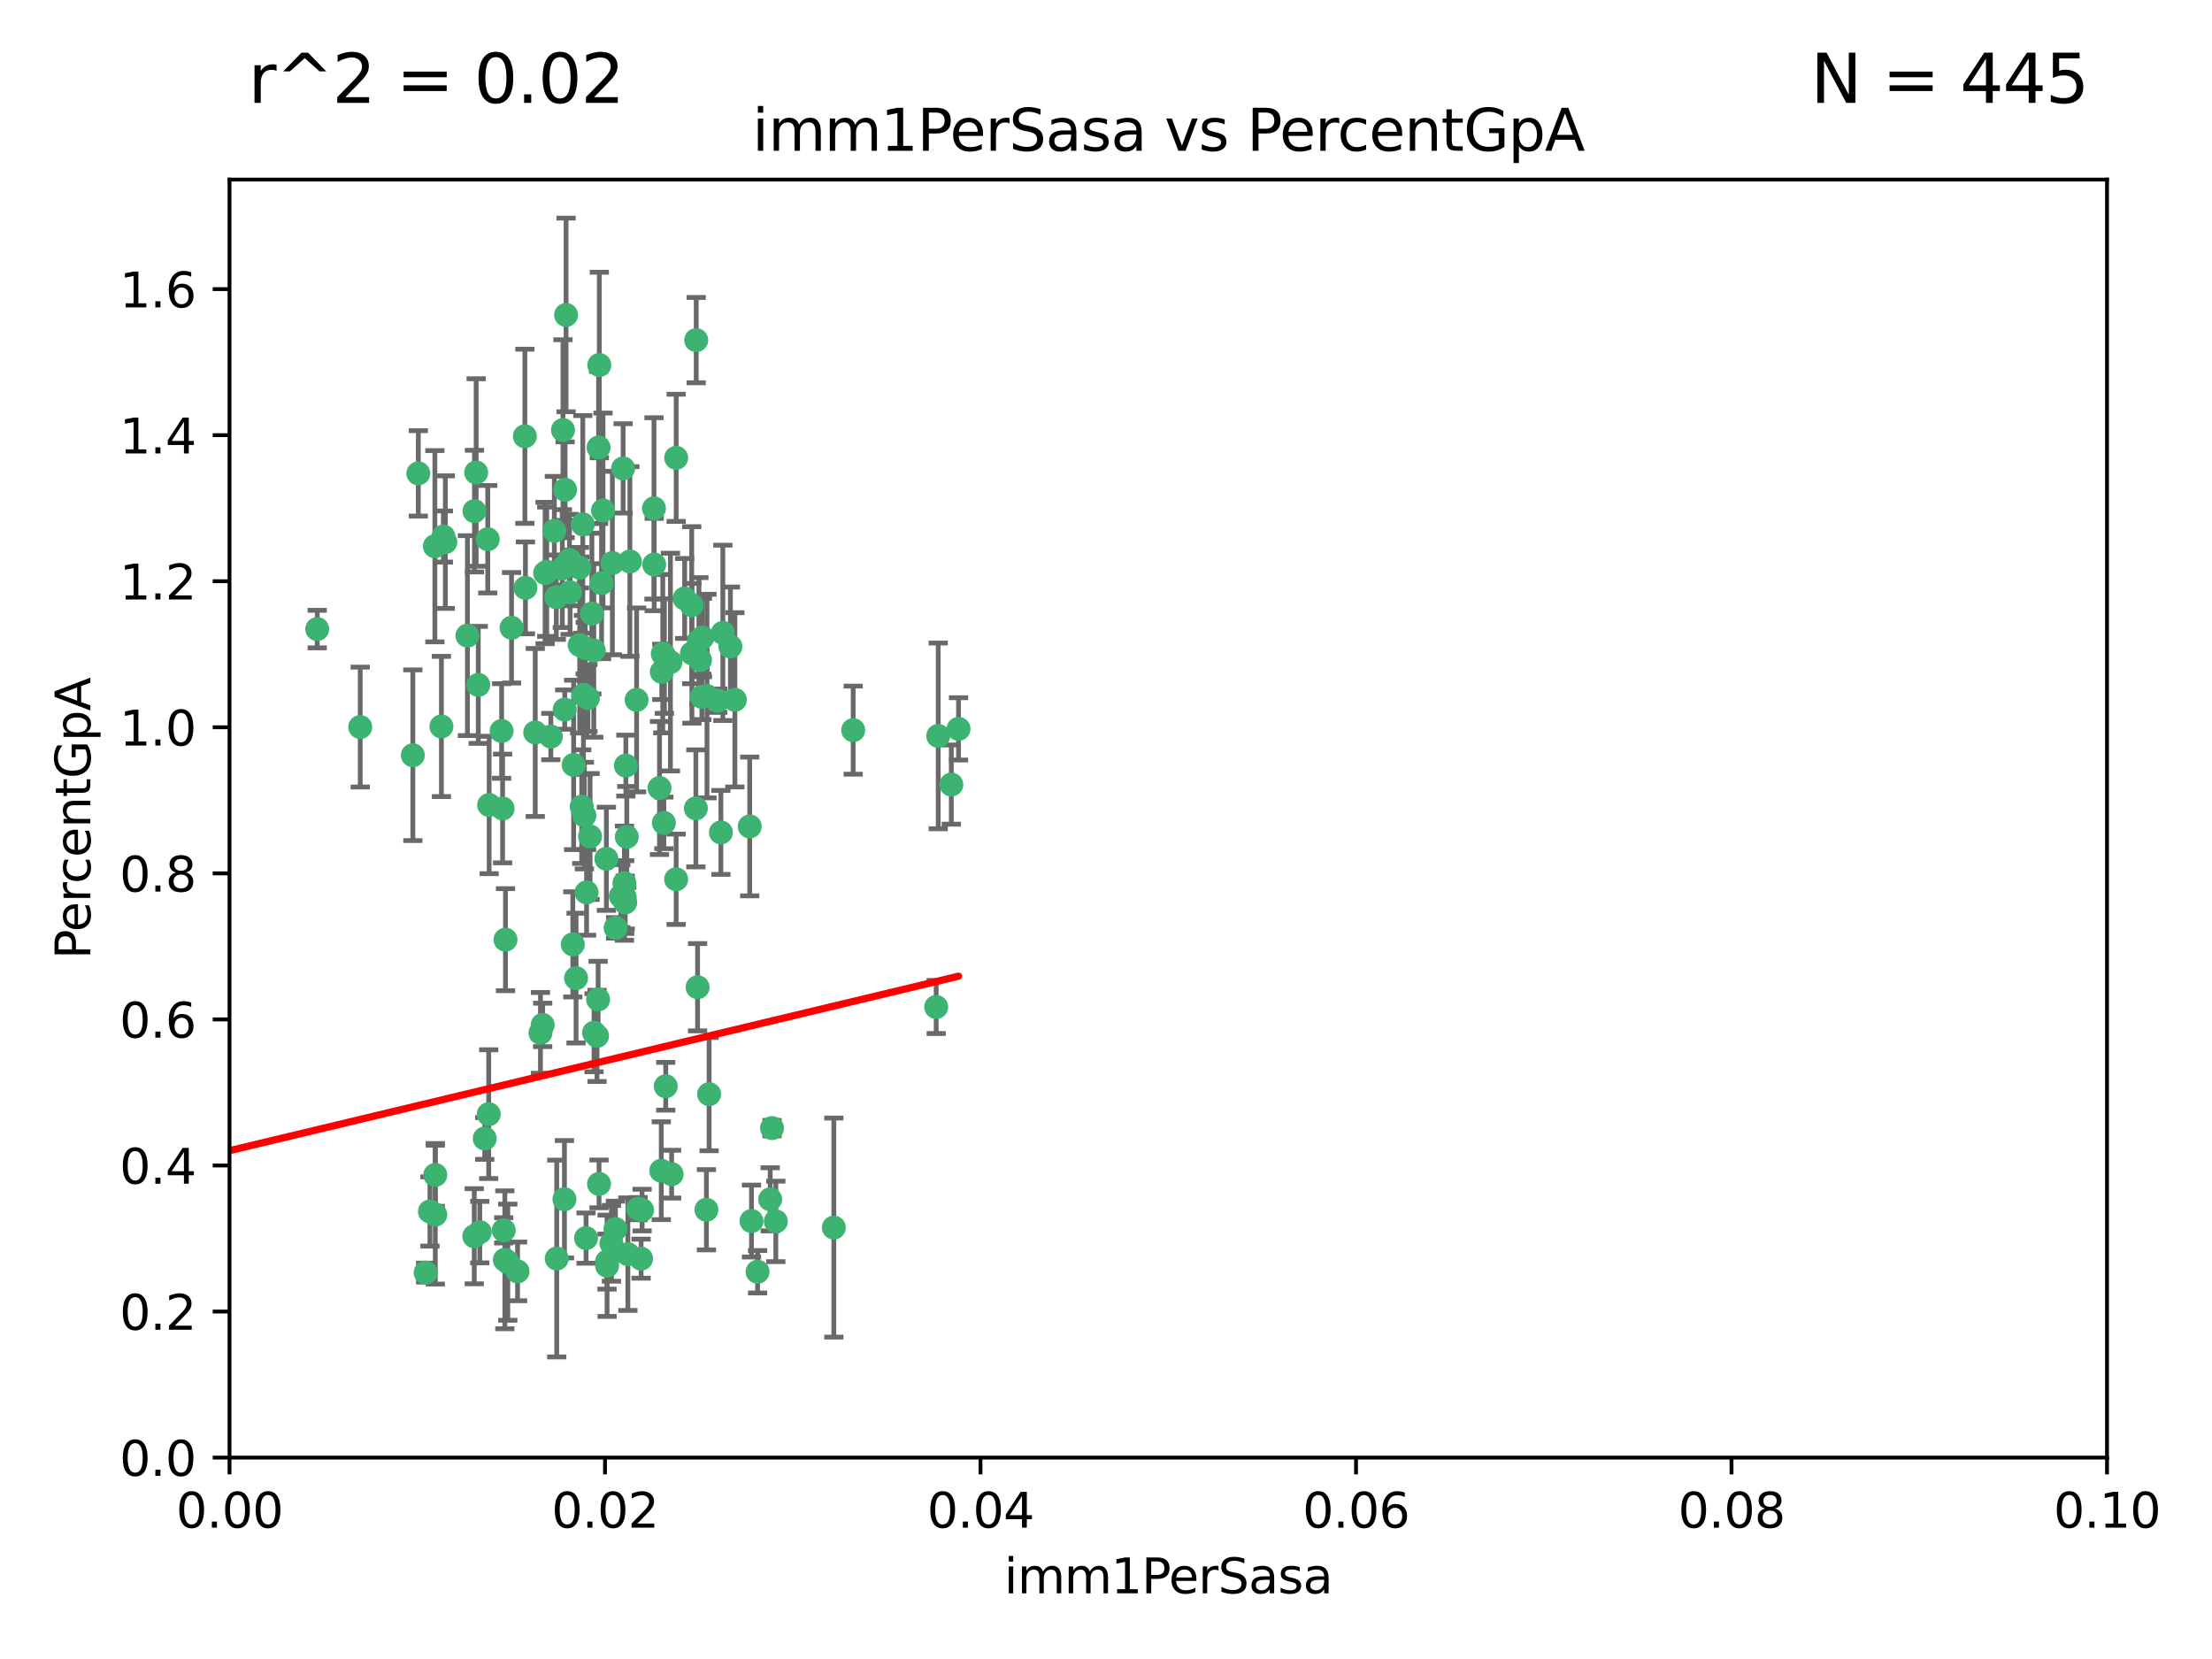 <?xml version="1.0" encoding="utf-8" standalone="no"?>
<!DOCTYPE svg PUBLIC "-//W3C//DTD SVG 1.1//EN"
  "http://www.w3.org/Graphics/SVG/1.1/DTD/svg11.dtd">
<svg xmlns:xlink="http://www.w3.org/1999/xlink" width="460.8pt" height="345.6pt" viewBox="0 0 460.8 345.6" xmlns="http://www.w3.org/2000/svg" version="1.1">
 <defs>
  <style type="text/css">*{stroke-linejoin: round; stroke-linecap: butt}</style>
 </defs>
 <g id="figure_1">
  <g id="patch_1">
   <path d="M 0 345.6 
L 460.8 345.6 
L 460.8 0 
L 0 0 
z
" style="fill: #ffffff"/>
  </g>
  <g id="axes_1">
   <g id="patch_2">
    <path d="M 47.81 303.64 
L 438.93 303.64 
L 438.93 37.411 
L 47.81 37.411 
z
" style="fill: #ffffff"/>
   </g>
   <g id="PathCollection_1">
    <defs>
     <path id="m87e739d1ab" d="M 0 1.118 
C 0.297 1.118 0.581 1 0.791 0.791 
C 1 0.581 1.118 0.297 1.118 0 
C 1.118 -0.297 1 -0.581 0.791 -0.791 
C 0.581 -1 0.297 -1.118 0 -1.118 
C -0.297 -1.118 -0.581 -1 -0.791 -0.791 
C -1 -0.581 -1.118 -0.297 -1.118 0 
C -1.118 0.297 -1 0.581 -0.791 0.791 
C -0.581 1 -0.297 1.118 0 1.118 
z
" style="stroke: #3cb371"/>
    </defs>
    <g clip-path="url(#pce2e1208e7)">
     <use xlink:href="#m87e739d1ab" x="92.769" y="112.935" style="fill: #3cb371; stroke: #3cb371"/>
     <use xlink:href="#m87e739d1ab" x="66.082" y="131.048" style="fill: #3cb371; stroke: #3cb371"/>
     <use xlink:href="#m87e739d1ab" x="109.34" y="90.88" style="fill: #3cb371; stroke: #3cb371"/>
     <use xlink:href="#m87e739d1ab" x="87.143" y="98.611" style="fill: #3cb371; stroke: #3cb371"/>
     <use xlink:href="#m87e739d1ab" x="92.367" y="111.768" style="fill: #3cb371; stroke: #3cb371"/>
     <use xlink:href="#m87e739d1ab" x="86.005" y="157.33" style="fill: #3cb371; stroke: #3cb371"/>
     <use xlink:href="#m87e739d1ab" x="113.553" y="119.368" style="fill: #3cb371; stroke: #3cb371"/>
     <use xlink:href="#m87e739d1ab" x="75.042" y="151.457" style="fill: #3cb371; stroke: #3cb371"/>
     <use xlink:href="#m87e739d1ab" x="117.924" y="65.606" style="fill: #3cb371; stroke: #3cb371"/>
     <use xlink:href="#m87e739d1ab" x="125.619" y="106.338" style="fill: #3cb371; stroke: #3cb371"/>
     <use xlink:href="#m87e739d1ab" x="144.138" y="136.097" style="fill: #3cb371; stroke: #3cb371"/>
     <use xlink:href="#m87e739d1ab" x="97.374" y="132.416" style="fill: #3cb371; stroke: #3cb371"/>
     <use xlink:href="#m87e739d1ab" x="113.895" y="119.105" style="fill: #3cb371; stroke: #3cb371"/>
     <use xlink:href="#m87e739d1ab" x="106.564" y="130.776" style="fill: #3cb371; stroke: #3cb371"/>
     <use xlink:href="#m87e739d1ab" x="123.297" y="127.82" style="fill: #3cb371; stroke: #3cb371"/>
     <use xlink:href="#m87e739d1ab" x="157.819" y="264.927" style="fill: #3cb371; stroke: #3cb371"/>
     <use xlink:href="#m87e739d1ab" x="117.722" y="102.028" style="fill: #3cb371; stroke: #3cb371"/>
     <use xlink:href="#m87e739d1ab" x="149.521" y="145.966" style="fill: #3cb371; stroke: #3cb371"/>
     <use xlink:href="#m87e739d1ab" x="99.194" y="98.431" style="fill: #3cb371; stroke: #3cb371"/>
     <use xlink:href="#m87e739d1ab" x="99.631" y="142.672" style="fill: #3cb371; stroke: #3cb371"/>
     <use xlink:href="#m87e739d1ab" x="117.142" y="118.446" style="fill: #3cb371; stroke: #3cb371"/>
     <use xlink:href="#m87e739d1ab" x="124.698" y="93.226" style="fill: #3cb371; stroke: #3cb371"/>
     <use xlink:href="#m87e739d1ab" x="156.182" y="172.163" style="fill: #3cb371; stroke: #3cb371"/>
     <use xlink:href="#m87e739d1ab" x="137.389" y="164.157" style="fill: #3cb371; stroke: #3cb371"/>
     <use xlink:href="#m87e739d1ab" x="117.64" y="147.818" style="fill: #3cb371; stroke: #3cb371"/>
     <use xlink:href="#m87e739d1ab" x="153.088" y="145.786" style="fill: #3cb371; stroke: #3cb371"/>
     <use xlink:href="#m87e739d1ab" x="111.503" y="152.588" style="fill: #3cb371; stroke: #3cb371"/>
     <use xlink:href="#m87e739d1ab" x="115.888" y="124.404" style="fill: #3cb371; stroke: #3cb371"/>
     <use xlink:href="#m87e739d1ab" x="121.907" y="135.021" style="fill: #3cb371; stroke: #3cb371"/>
     <use xlink:href="#m87e739d1ab" x="119.501" y="159.342" style="fill: #3cb371; stroke: #3cb371"/>
     <use xlink:href="#m87e739d1ab" x="91.957" y="151.333" style="fill: #3cb371; stroke: #3cb371"/>
     <use xlink:href="#m87e739d1ab" x="127.571" y="117.288" style="fill: #3cb371; stroke: #3cb371"/>
     <use xlink:href="#m87e739d1ab" x="145.826" y="137.505" style="fill: #3cb371; stroke: #3cb371"/>
     <use xlink:href="#m87e739d1ab" x="120.761" y="134.369" style="fill: #3cb371; stroke: #3cb371"/>
     <use xlink:href="#m87e739d1ab" x="121.408" y="109.235" style="fill: #3cb371; stroke: #3cb371"/>
     <use xlink:href="#m87e739d1ab" x="150.581" y="131.834" style="fill: #3cb371; stroke: #3cb371"/>
     <use xlink:href="#m87e739d1ab" x="144.094" y="126.071" style="fill: #3cb371; stroke: #3cb371"/>
     <use xlink:href="#m87e739d1ab" x="147.723" y="227.931" style="fill: #3cb371; stroke: #3cb371"/>
     <use xlink:href="#m87e739d1ab" x="136.237" y="105.903" style="fill: #3cb371; stroke: #3cb371"/>
     <use xlink:href="#m87e739d1ab" x="140.861" y="95.371" style="fill: #3cb371; stroke: #3cb371"/>
     <use xlink:href="#m87e739d1ab" x="90.591" y="113.783" style="fill: #3cb371; stroke: #3cb371"/>
     <use xlink:href="#m87e739d1ab" x="121.186" y="168.041" style="fill: #3cb371; stroke: #3cb371"/>
     <use xlink:href="#m87e739d1ab" x="124.849" y="76.037" style="fill: #3cb371; stroke: #3cb371"/>
     <use xlink:href="#m87e739d1ab" x="136.281" y="117.606" style="fill: #3cb371; stroke: #3cb371"/>
     <use xlink:href="#m87e739d1ab" x="139.663" y="137.924" style="fill: #3cb371; stroke: #3cb371"/>
     <use xlink:href="#m87e739d1ab" x="120.714" y="118.255" style="fill: #3cb371; stroke: #3cb371"/>
     <use xlink:href="#m87e739d1ab" x="104.935" y="256.3" style="fill: #3cb371; stroke: #3cb371"/>
     <use xlink:href="#m87e739d1ab" x="98.841" y="106.473" style="fill: #3cb371; stroke: #3cb371"/>
     <use xlink:href="#m87e739d1ab" x="101.609" y="112.334" style="fill: #3cb371; stroke: #3cb371"/>
     <use xlink:href="#m87e739d1ab" x="122.473" y="145.408" style="fill: #3cb371; stroke: #3cb371"/>
     <use xlink:href="#m87e739d1ab" x="122.195" y="185.906" style="fill: #3cb371; stroke: #3cb371"/>
     <use xlink:href="#m87e739d1ab" x="118.763" y="123.385" style="fill: #3cb371; stroke: #3cb371"/>
     <use xlink:href="#m87e739d1ab" x="145.597" y="133.482" style="fill: #3cb371; stroke: #3cb371"/>
     <use xlink:href="#m87e739d1ab" x="112.589" y="215.161" style="fill: #3cb371; stroke: #3cb371"/>
     <use xlink:href="#m87e739d1ab" x="137.864" y="139.959" style="fill: #3cb371; stroke: #3cb371"/>
     <use xlink:href="#m87e739d1ab" x="118.629" y="116.673" style="fill: #3cb371; stroke: #3cb371"/>
     <use xlink:href="#m87e739d1ab" x="88.664" y="265.1" style="fill: #3cb371; stroke: #3cb371"/>
     <use xlink:href="#m87e739d1ab" x="138.294" y="171.42" style="fill: #3cb371; stroke: #3cb371"/>
     <use xlink:href="#m87e739d1ab" x="145.036" y="70.852" style="fill: #3cb371; stroke: #3cb371"/>
     <use xlink:href="#m87e739d1ab" x="90.677" y="244.761" style="fill: #3cb371; stroke: #3cb371"/>
     <use xlink:href="#m87e739d1ab" x="131.218" y="116.973" style="fill: #3cb371; stroke: #3cb371"/>
     <use xlink:href="#m87e739d1ab" x="129.806" y="97.572" style="fill: #3cb371; stroke: #3cb371"/>
     <use xlink:href="#m87e739d1ab" x="142.623" y="124.669" style="fill: #3cb371; stroke: #3cb371"/>
     <use xlink:href="#m87e739d1ab" x="146.211" y="145.171" style="fill: #3cb371; stroke: #3cb371"/>
     <use xlink:href="#m87e739d1ab" x="104.701" y="168.419" style="fill: #3cb371; stroke: #3cb371"/>
     <use xlink:href="#m87e739d1ab" x="113.047" y="213.505" style="fill: #3cb371; stroke: #3cb371"/>
     <use xlink:href="#m87e739d1ab" x="123.75" y="215.139" style="fill: #3cb371; stroke: #3cb371"/>
     <use xlink:href="#m87e739d1ab" x="138.067" y="136.178" style="fill: #3cb371; stroke: #3cb371"/>
     <use xlink:href="#m87e739d1ab" x="127.374" y="259.008" style="fill: #3cb371; stroke: #3cb371"/>
     <use xlink:href="#m87e739d1ab" x="133.76" y="252.077" style="fill: #3cb371; stroke: #3cb371"/>
     <use xlink:href="#m87e739d1ab" x="117.585" y="249.82" style="fill: #3cb371; stroke: #3cb371"/>
     <use xlink:href="#m87e739d1ab" x="124.374" y="215.793" style="fill: #3cb371; stroke: #3cb371"/>
     <use xlink:href="#m87e739d1ab" x="195.447" y="153.303" style="fill: #3cb371; stroke: #3cb371"/>
     <use xlink:href="#m87e739d1ab" x="130.799" y="261.264" style="fill: #3cb371; stroke: #3cb371"/>
     <use xlink:href="#m87e739d1ab" x="146.324" y="132.82" style="fill: #3cb371; stroke: #3cb371"/>
     <use xlink:href="#m87e739d1ab" x="130.377" y="159.488" style="fill: #3cb371; stroke: #3cb371"/>
     <use xlink:href="#m87e739d1ab" x="152.16" y="134.689" style="fill: #3cb371; stroke: #3cb371"/>
     <use xlink:href="#m87e739d1ab" x="117.279" y="89.586" style="fill: #3cb371; stroke: #3cb371"/>
     <use xlink:href="#m87e739d1ab" x="126.321" y="178.897" style="fill: #3cb371; stroke: #3cb371"/>
     <use xlink:href="#m87e739d1ab" x="98.799" y="257.532" style="fill: #3cb371; stroke: #3cb371"/>
     <use xlink:href="#m87e739d1ab" x="198.175" y="163.438" style="fill: #3cb371; stroke: #3cb371"/>
     <use xlink:href="#m87e739d1ab" x="114.749" y="153.432" style="fill: #3cb371; stroke: #3cb371"/>
     <use xlink:href="#m87e739d1ab" x="90.68" y="253.025" style="fill: #3cb371; stroke: #3cb371"/>
     <use xlink:href="#m87e739d1ab" x="199.68" y="151.836" style="fill: #3cb371; stroke: #3cb371"/>
     <use xlink:href="#m87e739d1ab" x="122.083" y="257.919" style="fill: #3cb371; stroke: #3cb371"/>
     <use xlink:href="#m87e739d1ab" x="105.783" y="262.94" style="fill: #3cb371; stroke: #3cb371"/>
     <use xlink:href="#m87e739d1ab" x="124.789" y="246.63" style="fill: #3cb371; stroke: #3cb371"/>
     <use xlink:href="#m87e739d1ab" x="104.499" y="152.276" style="fill: #3cb371; stroke: #3cb371"/>
     <use xlink:href="#m87e739d1ab" x="128.242" y="193.29" style="fill: #3cb371; stroke: #3cb371"/>
     <use xlink:href="#m87e739d1ab" x="140.853" y="183.167" style="fill: #3cb371; stroke: #3cb371"/>
     <use xlink:href="#m87e739d1ab" x="100.978" y="237.168" style="fill: #3cb371; stroke: #3cb371"/>
     <use xlink:href="#m87e739d1ab" x="124.6" y="208.206" style="fill: #3cb371; stroke: #3cb371"/>
     <use xlink:href="#m87e739d1ab" x="115.48" y="110.571" style="fill: #3cb371; stroke: #3cb371"/>
     <use xlink:href="#m87e739d1ab" x="120.004" y="203.759" style="fill: #3cb371; stroke: #3cb371"/>
     <use xlink:href="#m87e739d1ab" x="99.948" y="256.676" style="fill: #3cb371; stroke: #3cb371"/>
     <use xlink:href="#m87e739d1ab" x="125.32" y="121.476" style="fill: #3cb371; stroke: #3cb371"/>
     <use xlink:href="#m87e739d1ab" x="89.565" y="252.373" style="fill: #3cb371; stroke: #3cb371"/>
     <use xlink:href="#m87e739d1ab" x="160.445" y="249.841" style="fill: #3cb371; stroke: #3cb371"/>
     <use xlink:href="#m87e739d1ab" x="130.136" y="186.867" style="fill: #3cb371; stroke: #3cb371"/>
     <use xlink:href="#m87e739d1ab" x="138.406" y="136.674" style="fill: #3cb371; stroke: #3cb371"/>
     <use xlink:href="#m87e739d1ab" x="177.734" y="152.103" style="fill: #3cb371; stroke: #3cb371"/>
     <use xlink:href="#m87e739d1ab" x="128.207" y="256.024" style="fill: #3cb371; stroke: #3cb371"/>
     <use xlink:href="#m87e739d1ab" x="121.738" y="169.899" style="fill: #3cb371; stroke: #3cb371"/>
     <use xlink:href="#m87e739d1ab" x="139.911" y="244.6" style="fill: #3cb371; stroke: #3cb371"/>
     <use xlink:href="#m87e739d1ab" x="130.573" y="174.332" style="fill: #3cb371; stroke: #3cb371"/>
     <use xlink:href="#m87e739d1ab" x="137.756" y="243.881" style="fill: #3cb371; stroke: #3cb371"/>
     <use xlink:href="#m87e739d1ab" x="115.976" y="262.172" style="fill: #3cb371; stroke: #3cb371"/>
     <use xlink:href="#m87e739d1ab" x="195.026" y="209.769" style="fill: #3cb371; stroke: #3cb371"/>
     <use xlink:href="#m87e739d1ab" x="138.685" y="226.286" style="fill: #3cb371; stroke: #3cb371"/>
     <use xlink:href="#m87e739d1ab" x="145.32" y="205.654" style="fill: #3cb371; stroke: #3cb371"/>
     <use xlink:href="#m87e739d1ab" x="144.961" y="168.396" style="fill: #3cb371; stroke: #3cb371"/>
     <use xlink:href="#m87e739d1ab" x="105.302" y="195.754" style="fill: #3cb371; stroke: #3cb371"/>
     <use xlink:href="#m87e739d1ab" x="126.45" y="262.814" style="fill: #3cb371; stroke: #3cb371"/>
     <use xlink:href="#m87e739d1ab" x="133.553" y="262.2" style="fill: #3cb371; stroke: #3cb371"/>
     <use xlink:href="#m87e739d1ab" x="156.549" y="254.364" style="fill: #3cb371; stroke: #3cb371"/>
     <use xlink:href="#m87e739d1ab" x="119.325" y="196.734" style="fill: #3cb371; stroke: #3cb371"/>
     <use xlink:href="#m87e739d1ab" x="130.24" y="188.002" style="fill: #3cb371; stroke: #3cb371"/>
     <use xlink:href="#m87e739d1ab" x="132.615" y="145.801" style="fill: #3cb371; stroke: #3cb371"/>
     <use xlink:href="#m87e739d1ab" x="101.808" y="232.101" style="fill: #3cb371; stroke: #3cb371"/>
     <use xlink:href="#m87e739d1ab" x="150.176" y="173.41" style="fill: #3cb371; stroke: #3cb371"/>
     <use xlink:href="#m87e739d1ab" x="129.329" y="186.679" style="fill: #3cb371; stroke: #3cb371"/>
     <use xlink:href="#m87e739d1ab" x="105.166" y="262.443" style="fill: #3cb371; stroke: #3cb371"/>
     <use xlink:href="#m87e739d1ab" x="123.697" y="135.495" style="fill: #3cb371; stroke: #3cb371"/>
     <use xlink:href="#m87e739d1ab" x="101.898" y="167.688" style="fill: #3cb371; stroke: #3cb371"/>
     <use xlink:href="#m87e739d1ab" x="109.461" y="122.465" style="fill: #3cb371; stroke: #3cb371"/>
     <use xlink:href="#m87e739d1ab" x="107.818" y="264.858" style="fill: #3cb371; stroke: #3cb371"/>
     <use xlink:href="#m87e739d1ab" x="121.544" y="144.762" style="fill: #3cb371; stroke: #3cb371"/>
     <use xlink:href="#m87e739d1ab" x="147.28" y="145.004" style="fill: #3cb371; stroke: #3cb371"/>
     <use xlink:href="#m87e739d1ab" x="126.465" y="263.681" style="fill: #3cb371; stroke: #3cb371"/>
     <use xlink:href="#m87e739d1ab" x="130.081" y="183.98" style="fill: #3cb371; stroke: #3cb371"/>
     <use xlink:href="#m87e739d1ab" x="147.16" y="252.015" style="fill: #3cb371; stroke: #3cb371"/>
     <use xlink:href="#m87e739d1ab" x="132.917" y="251.785" style="fill: #3cb371; stroke: #3cb371"/>
     <use xlink:href="#m87e739d1ab" x="160.83" y="235.004" style="fill: #3cb371; stroke: #3cb371"/>
     <use xlink:href="#m87e739d1ab" x="122.926" y="174.257" style="fill: #3cb371; stroke: #3cb371"/>
     <use xlink:href="#m87e739d1ab" x="173.702" y="255.723" style="fill: #3cb371; stroke: #3cb371"/>
     <use xlink:href="#m87e739d1ab" x="161.619" y="254.441" style="fill: #3cb371; stroke: #3cb371"/>
    </g>
   </g>
   <g id="matplotlib.axis_1">
    <g id="xtick_1">
     <g id="line2d_1">
      <defs>
       <path id="m4e5c3007fe" d="M 0 0 
L 0 3.5 
" style="stroke: #000000; stroke-width: 0.8"/>
      </defs>
      <g>
       <use xlink:href="#m4e5c3007fe" x="47.81" y="303.64" style="stroke: #000000; stroke-width: 0.8"/>
      </g>
     </g>
     <g id="text_1">
      <!-- 0.00 -->
      <g transform="translate(36.677 318.238)scale(0.1 -0.1)">
       <defs>
        <path id="DejaVuSans-30" d="M 2034 4250 
Q 1547 4250 1301 3770 
Q 1056 3291 1056 2328 
Q 1056 1369 1301 889 
Q 1547 409 2034 409 
Q 2525 409 2770 889 
Q 3016 1369 3016 2328 
Q 3016 3291 2770 3770 
Q 2525 4250 2034 4250 
z
M 2034 4750 
Q 2819 4750 3233 4129 
Q 3647 3509 3647 2328 
Q 3647 1150 3233 529 
Q 2819 -91 2034 -91 
Q 1250 -91 836 529 
Q 422 1150 422 2328 
Q 422 3509 836 4129 
Q 1250 4750 2034 4750 
z
" transform="scale(0.016)"/>
        <path id="DejaVuSans-2e" d="M 684 794 
L 1344 794 
L 1344 0 
L 684 0 
L 684 794 
z
" transform="scale(0.016)"/>
       </defs>
       <use xlink:href="#DejaVuSans-30"/>
       <use xlink:href="#DejaVuSans-2e" x="63.623"/>
       <use xlink:href="#DejaVuSans-30" x="95.41"/>
       <use xlink:href="#DejaVuSans-30" x="159.033"/>
      </g>
     </g>
    </g>
    <g id="xtick_2">
     <g id="line2d_2">
      <g>
       <use xlink:href="#m4e5c3007fe" x="126.034" y="303.64" style="stroke: #000000; stroke-width: 0.8"/>
      </g>
     </g>
     <g id="text_2">
      <!-- 0.02 -->
      <g transform="translate(114.901 318.238)scale(0.1 -0.1)">
       <defs>
        <path id="DejaVuSans-32" d="M 1228 531 
L 3431 531 
L 3431 0 
L 469 0 
L 469 531 
Q 828 903 1448 1529 
Q 2069 2156 2228 2338 
Q 2531 2678 2651 2914 
Q 2772 3150 2772 3378 
Q 2772 3750 2511 3984 
Q 2250 4219 1831 4219 
Q 1534 4219 1204 4116 
Q 875 4013 500 3803 
L 500 4441 
Q 881 4594 1212 4672 
Q 1544 4750 1819 4750 
Q 2544 4750 2975 4387 
Q 3406 4025 3406 3419 
Q 3406 3131 3298 2873 
Q 3191 2616 2906 2266 
Q 2828 2175 2409 1742 
Q 1991 1309 1228 531 
z
" transform="scale(0.016)"/>
       </defs>
       <use xlink:href="#DejaVuSans-30"/>
       <use xlink:href="#DejaVuSans-2e" x="63.623"/>
       <use xlink:href="#DejaVuSans-30" x="95.41"/>
       <use xlink:href="#DejaVuSans-32" x="159.033"/>
      </g>
     </g>
    </g>
    <g id="xtick_3">
     <g id="line2d_3">
      <g>
       <use xlink:href="#m4e5c3007fe" x="204.258" y="303.64" style="stroke: #000000; stroke-width: 0.8"/>
      </g>
     </g>
     <g id="text_3">
      <!-- 0.04 -->
      <g transform="translate(193.125 318.238)scale(0.1 -0.1)">
       <defs>
        <path id="DejaVuSans-34" d="M 2419 4116 
L 825 1625 
L 2419 1625 
L 2419 4116 
z
M 2253 4666 
L 3047 4666 
L 3047 1625 
L 3713 1625 
L 3713 1100 
L 3047 1100 
L 3047 0 
L 2419 0 
L 2419 1100 
L 313 1100 
L 313 1709 
L 2253 4666 
z
" transform="scale(0.016)"/>
       </defs>
       <use xlink:href="#DejaVuSans-30"/>
       <use xlink:href="#DejaVuSans-2e" x="63.623"/>
       <use xlink:href="#DejaVuSans-30" x="95.41"/>
       <use xlink:href="#DejaVuSans-34" x="159.033"/>
      </g>
     </g>
    </g>
    <g id="xtick_4">
     <g id="line2d_4">
      <g>
       <use xlink:href="#m4e5c3007fe" x="282.482" y="303.64" style="stroke: #000000; stroke-width: 0.8"/>
      </g>
     </g>
     <g id="text_4">
      <!-- 0.06 -->
      <g transform="translate(271.349 318.238)scale(0.1 -0.1)">
       <defs>
        <path id="DejaVuSans-36" d="M 2113 2584 
Q 1688 2584 1439 2293 
Q 1191 2003 1191 1497 
Q 1191 994 1439 701 
Q 1688 409 2113 409 
Q 2538 409 2786 701 
Q 3034 994 3034 1497 
Q 3034 2003 2786 2293 
Q 2538 2584 2113 2584 
z
M 3366 4563 
L 3366 3988 
Q 3128 4100 2886 4159 
Q 2644 4219 2406 4219 
Q 1781 4219 1451 3797 
Q 1122 3375 1075 2522 
Q 1259 2794 1537 2939 
Q 1816 3084 2150 3084 
Q 2853 3084 3261 2657 
Q 3669 2231 3669 1497 
Q 3669 778 3244 343 
Q 2819 -91 2113 -91 
Q 1303 -91 875 529 
Q 447 1150 447 2328 
Q 447 3434 972 4092 
Q 1497 4750 2381 4750 
Q 2619 4750 2861 4703 
Q 3103 4656 3366 4563 
z
" transform="scale(0.016)"/>
       </defs>
       <use xlink:href="#DejaVuSans-30"/>
       <use xlink:href="#DejaVuSans-2e" x="63.623"/>
       <use xlink:href="#DejaVuSans-30" x="95.41"/>
       <use xlink:href="#DejaVuSans-36" x="159.033"/>
      </g>
     </g>
    </g>
    <g id="xtick_5">
     <g id="line2d_5">
      <g>
       <use xlink:href="#m4e5c3007fe" x="360.706" y="303.64" style="stroke: #000000; stroke-width: 0.8"/>
      </g>
     </g>
     <g id="text_5">
      <!-- 0.08 -->
      <g transform="translate(349.573 318.238)scale(0.1 -0.1)">
       <defs>
        <path id="DejaVuSans-38" d="M 2034 2216 
Q 1584 2216 1326 1975 
Q 1069 1734 1069 1313 
Q 1069 891 1326 650 
Q 1584 409 2034 409 
Q 2484 409 2743 651 
Q 3003 894 3003 1313 
Q 3003 1734 2745 1975 
Q 2488 2216 2034 2216 
z
M 1403 2484 
Q 997 2584 770 2862 
Q 544 3141 544 3541 
Q 544 4100 942 4425 
Q 1341 4750 2034 4750 
Q 2731 4750 3128 4425 
Q 3525 4100 3525 3541 
Q 3525 3141 3298 2862 
Q 3072 2584 2669 2484 
Q 3125 2378 3379 2068 
Q 3634 1759 3634 1313 
Q 3634 634 3220 271 
Q 2806 -91 2034 -91 
Q 1263 -91 848 271 
Q 434 634 434 1313 
Q 434 1759 690 2068 
Q 947 2378 1403 2484 
z
M 1172 3481 
Q 1172 3119 1398 2916 
Q 1625 2713 2034 2713 
Q 2441 2713 2670 2916 
Q 2900 3119 2900 3481 
Q 2900 3844 2670 4047 
Q 2441 4250 2034 4250 
Q 1625 4250 1398 4047 
Q 1172 3844 1172 3481 
z
" transform="scale(0.016)"/>
       </defs>
       <use xlink:href="#DejaVuSans-30"/>
       <use xlink:href="#DejaVuSans-2e" x="63.623"/>
       <use xlink:href="#DejaVuSans-30" x="95.41"/>
       <use xlink:href="#DejaVuSans-38" x="159.033"/>
      </g>
     </g>
    </g>
    <g id="xtick_6">
     <g id="line2d_6">
      <g>
       <use xlink:href="#m4e5c3007fe" x="438.93" y="303.64" style="stroke: #000000; stroke-width: 0.8"/>
      </g>
     </g>
     <g id="text_6">
      <!-- 0.10 -->
      <g transform="translate(427.797 318.238)scale(0.1 -0.1)">
       <defs>
        <path id="DejaVuSans-31" d="M 794 531 
L 1825 531 
L 1825 4091 
L 703 3866 
L 703 4441 
L 1819 4666 
L 2450 4666 
L 2450 531 
L 3481 531 
L 3481 0 
L 794 0 
L 794 531 
z
" transform="scale(0.016)"/>
       </defs>
       <use xlink:href="#DejaVuSans-30"/>
       <use xlink:href="#DejaVuSans-2e" x="63.623"/>
       <use xlink:href="#DejaVuSans-31" x="95.41"/>
       <use xlink:href="#DejaVuSans-30" x="159.033"/>
      </g>
     </g>
    </g>
    <g id="text_7">
     <!-- imm1PerSasa -->
     <g transform="translate(209.186 331.917)scale(0.1 -0.1)">
      <defs>
       <path id="DejaVuSans-69" d="M 603 3500 
L 1178 3500 
L 1178 0 
L 603 0 
L 603 3500 
z
M 603 4863 
L 1178 4863 
L 1178 4134 
L 603 4134 
L 603 4863 
z
" transform="scale(0.016)"/>
       <path id="DejaVuSans-6d" d="M 3328 2828 
Q 3544 3216 3844 3400 
Q 4144 3584 4550 3584 
Q 5097 3584 5394 3201 
Q 5691 2819 5691 2113 
L 5691 0 
L 5113 0 
L 5113 2094 
Q 5113 2597 4934 2840 
Q 4756 3084 4391 3084 
Q 3944 3084 3684 2787 
Q 3425 2491 3425 1978 
L 3425 0 
L 2847 0 
L 2847 2094 
Q 2847 2600 2669 2842 
Q 2491 3084 2119 3084 
Q 1678 3084 1418 2786 
Q 1159 2488 1159 1978 
L 1159 0 
L 581 0 
L 581 3500 
L 1159 3500 
L 1159 2956 
Q 1356 3278 1631 3431 
Q 1906 3584 2284 3584 
Q 2666 3584 2933 3390 
Q 3200 3197 3328 2828 
z
" transform="scale(0.016)"/>
       <path id="DejaVuSans-50" d="M 1259 4147 
L 1259 2394 
L 2053 2394 
Q 2494 2394 2734 2622 
Q 2975 2850 2975 3272 
Q 2975 3691 2734 3919 
Q 2494 4147 2053 4147 
L 1259 4147 
z
M 628 4666 
L 2053 4666 
Q 2838 4666 3239 4311 
Q 3641 3956 3641 3272 
Q 3641 2581 3239 2228 
Q 2838 1875 2053 1875 
L 1259 1875 
L 1259 0 
L 628 0 
L 628 4666 
z
" transform="scale(0.016)"/>
       <path id="DejaVuSans-65" d="M 3597 1894 
L 3597 1613 
L 953 1613 
Q 991 1019 1311 708 
Q 1631 397 2203 397 
Q 2534 397 2845 478 
Q 3156 559 3463 722 
L 3463 178 
Q 3153 47 2828 -22 
Q 2503 -91 2169 -91 
Q 1331 -91 842 396 
Q 353 884 353 1716 
Q 353 2575 817 3079 
Q 1281 3584 2069 3584 
Q 2775 3584 3186 3129 
Q 3597 2675 3597 1894 
z
M 3022 2063 
Q 3016 2534 2758 2815 
Q 2500 3097 2075 3097 
Q 1594 3097 1305 2825 
Q 1016 2553 972 2059 
L 3022 2063 
z
" transform="scale(0.016)"/>
       <path id="DejaVuSans-72" d="M 2631 2963 
Q 2534 3019 2420 3045 
Q 2306 3072 2169 3072 
Q 1681 3072 1420 2755 
Q 1159 2438 1159 1844 
L 1159 0 
L 581 0 
L 581 3500 
L 1159 3500 
L 1159 2956 
Q 1341 3275 1631 3429 
Q 1922 3584 2338 3584 
Q 2397 3584 2469 3576 
Q 2541 3569 2628 3553 
L 2631 2963 
z
" transform="scale(0.016)"/>
       <path id="DejaVuSans-53" d="M 3425 4513 
L 3425 3897 
Q 3066 4069 2747 4153 
Q 2428 4238 2131 4238 
Q 1616 4238 1336 4038 
Q 1056 3838 1056 3469 
Q 1056 3159 1242 3001 
Q 1428 2844 1947 2747 
L 2328 2669 
Q 3034 2534 3370 2195 
Q 3706 1856 3706 1288 
Q 3706 609 3251 259 
Q 2797 -91 1919 -91 
Q 1588 -91 1214 -16 
Q 841 59 441 206 
L 441 856 
Q 825 641 1194 531 
Q 1563 422 1919 422 
Q 2459 422 2753 634 
Q 3047 847 3047 1241 
Q 3047 1584 2836 1778 
Q 2625 1972 2144 2069 
L 1759 2144 
Q 1053 2284 737 2584 
Q 422 2884 422 3419 
Q 422 4038 858 4394 
Q 1294 4750 2059 4750 
Q 2388 4750 2728 4690 
Q 3069 4631 3425 4513 
z
" transform="scale(0.016)"/>
       <path id="DejaVuSans-61" d="M 2194 1759 
Q 1497 1759 1228 1600 
Q 959 1441 959 1056 
Q 959 750 1161 570 
Q 1363 391 1709 391 
Q 2188 391 2477 730 
Q 2766 1069 2766 1631 
L 2766 1759 
L 2194 1759 
z
M 3341 1997 
L 3341 0 
L 2766 0 
L 2766 531 
Q 2569 213 2275 61 
Q 1981 -91 1556 -91 
Q 1019 -91 701 211 
Q 384 513 384 1019 
Q 384 1609 779 1909 
Q 1175 2209 1959 2209 
L 2766 2209 
L 2766 2266 
Q 2766 2663 2505 2880 
Q 2244 3097 1772 3097 
Q 1472 3097 1187 3025 
Q 903 2953 641 2809 
L 641 3341 
Q 956 3463 1253 3523 
Q 1550 3584 1831 3584 
Q 2591 3584 2966 3190 
Q 3341 2797 3341 1997 
z
" transform="scale(0.016)"/>
       <path id="DejaVuSans-73" d="M 2834 3397 
L 2834 2853 
Q 2591 2978 2328 3040 
Q 2066 3103 1784 3103 
Q 1356 3103 1142 2972 
Q 928 2841 928 2578 
Q 928 2378 1081 2264 
Q 1234 2150 1697 2047 
L 1894 2003 
Q 2506 1872 2764 1633 
Q 3022 1394 3022 966 
Q 3022 478 2636 193 
Q 2250 -91 1575 -91 
Q 1294 -91 989 -36 
Q 684 19 347 128 
L 347 722 
Q 666 556 975 473 
Q 1284 391 1588 391 
Q 1994 391 2212 530 
Q 2431 669 2431 922 
Q 2431 1156 2273 1281 
Q 2116 1406 1581 1522 
L 1381 1569 
Q 847 1681 609 1914 
Q 372 2147 372 2553 
Q 372 3047 722 3315 
Q 1072 3584 1716 3584 
Q 2034 3584 2315 3537 
Q 2597 3491 2834 3397 
z
" transform="scale(0.016)"/>
      </defs>
      <use xlink:href="#DejaVuSans-69"/>
      <use xlink:href="#DejaVuSans-6d" x="27.783"/>
      <use xlink:href="#DejaVuSans-6d" x="125.195"/>
      <use xlink:href="#DejaVuSans-31" x="222.607"/>
      <use xlink:href="#DejaVuSans-50" x="286.23"/>
      <use xlink:href="#DejaVuSans-65" x="342.908"/>
      <use xlink:href="#DejaVuSans-72" x="404.432"/>
      <use xlink:href="#DejaVuSans-53" x="445.545"/>
      <use xlink:href="#DejaVuSans-61" x="509.021"/>
      <use xlink:href="#DejaVuSans-73" x="570.301"/>
      <use xlink:href="#DejaVuSans-61" x="622.4"/>
     </g>
    </g>
   </g>
   <g id="matplotlib.axis_2">
    <g id="ytick_1">
     <g id="line2d_7">
      <defs>
       <path id="m2024d85e77" d="M 0 0 
L -3.5 0 
" style="stroke: #000000; stroke-width: 0.8"/>
      </defs>
      <g>
       <use xlink:href="#m2024d85e77" x="47.81" y="303.64" style="stroke: #000000; stroke-width: 0.8"/>
      </g>
     </g>
     <g id="text_8">
      <!-- 0.0 -->
      <g transform="translate(24.907 307.439)scale(0.1 -0.1)">
       <use xlink:href="#DejaVuSans-30"/>
       <use xlink:href="#DejaVuSans-2e" x="63.623"/>
       <use xlink:href="#DejaVuSans-30" x="95.41"/>
      </g>
     </g>
    </g>
    <g id="ytick_2">
     <g id="line2d_8">
      <g>
       <use xlink:href="#m2024d85e77" x="47.81" y="273.214" style="stroke: #000000; stroke-width: 0.8"/>
      </g>
     </g>
     <g id="text_9">
      <!-- 0.2 -->
      <g transform="translate(24.907 277.013)scale(0.1 -0.1)">
       <use xlink:href="#DejaVuSans-30"/>
       <use xlink:href="#DejaVuSans-2e" x="63.623"/>
       <use xlink:href="#DejaVuSans-32" x="95.41"/>
      </g>
     </g>
    </g>
    <g id="ytick_3">
     <g id="line2d_9">
      <g>
       <use xlink:href="#m2024d85e77" x="47.81" y="242.788" style="stroke: #000000; stroke-width: 0.8"/>
      </g>
     </g>
     <g id="text_10">
      <!-- 0.4 -->
      <g transform="translate(24.907 246.587)scale(0.1 -0.1)">
       <use xlink:href="#DejaVuSans-30"/>
       <use xlink:href="#DejaVuSans-2e" x="63.623"/>
       <use xlink:href="#DejaVuSans-34" x="95.41"/>
      </g>
     </g>
    </g>
    <g id="ytick_4">
     <g id="line2d_10">
      <g>
       <use xlink:href="#m2024d85e77" x="47.81" y="212.362" style="stroke: #000000; stroke-width: 0.8"/>
      </g>
     </g>
     <g id="text_11">
      <!-- 0.6 -->
      <g transform="translate(24.907 216.161)scale(0.1 -0.1)">
       <use xlink:href="#DejaVuSans-30"/>
       <use xlink:href="#DejaVuSans-2e" x="63.623"/>
       <use xlink:href="#DejaVuSans-36" x="95.41"/>
      </g>
     </g>
    </g>
    <g id="ytick_5">
     <g id="line2d_11">
      <g>
       <use xlink:href="#m2024d85e77" x="47.81" y="181.935" style="stroke: #000000; stroke-width: 0.8"/>
      </g>
     </g>
     <g id="text_12">
      <!-- 0.8 -->
      <g transform="translate(24.907 185.735)scale(0.1 -0.1)">
       <use xlink:href="#DejaVuSans-30"/>
       <use xlink:href="#DejaVuSans-2e" x="63.623"/>
       <use xlink:href="#DejaVuSans-38" x="95.41"/>
      </g>
     </g>
    </g>
    <g id="ytick_6">
     <g id="line2d_12">
      <g>
       <use xlink:href="#m2024d85e77" x="47.81" y="151.509" style="stroke: #000000; stroke-width: 0.8"/>
      </g>
     </g>
     <g id="text_13">
      <!-- 1.0 -->
      <g transform="translate(24.907 155.308)scale(0.1 -0.1)">
       <use xlink:href="#DejaVuSans-31"/>
       <use xlink:href="#DejaVuSans-2e" x="63.623"/>
       <use xlink:href="#DejaVuSans-30" x="95.41"/>
      </g>
     </g>
    </g>
    <g id="ytick_7">
     <g id="line2d_13">
      <g>
       <use xlink:href="#m2024d85e77" x="47.81" y="121.083" style="stroke: #000000; stroke-width: 0.8"/>
      </g>
     </g>
     <g id="text_14">
      <!-- 1.2 -->
      <g transform="translate(24.907 124.882)scale(0.1 -0.1)">
       <use xlink:href="#DejaVuSans-31"/>
       <use xlink:href="#DejaVuSans-2e" x="63.623"/>
       <use xlink:href="#DejaVuSans-32" x="95.41"/>
      </g>
     </g>
    </g>
    <g id="ytick_8">
     <g id="line2d_14">
      <g>
       <use xlink:href="#m2024d85e77" x="47.81" y="90.657" style="stroke: #000000; stroke-width: 0.8"/>
      </g>
     </g>
     <g id="text_15">
      <!-- 1.4 -->
      <g transform="translate(24.907 94.456)scale(0.1 -0.1)">
       <use xlink:href="#DejaVuSans-31"/>
       <use xlink:href="#DejaVuSans-2e" x="63.623"/>
       <use xlink:href="#DejaVuSans-34" x="95.41"/>
      </g>
     </g>
    </g>
    <g id="ytick_9">
     <g id="line2d_15">
      <g>
       <use xlink:href="#m2024d85e77" x="47.81" y="60.231" style="stroke: #000000; stroke-width: 0.8"/>
      </g>
     </g>
     <g id="text_16">
      <!-- 1.6 -->
      <g transform="translate(24.907 64.03)scale(0.1 -0.1)">
       <use xlink:href="#DejaVuSans-31"/>
       <use xlink:href="#DejaVuSans-2e" x="63.623"/>
       <use xlink:href="#DejaVuSans-36" x="95.41"/>
      </g>
     </g>
    </g>
    <g id="text_17">
     <!-- PercentGpA -->
     <g transform="translate(18.827 199.802)rotate(-90)scale(0.1 -0.1)">
      <defs>
       <path id="DejaVuSans-63" d="M 3122 3366 
L 3122 2828 
Q 2878 2963 2633 3030 
Q 2388 3097 2138 3097 
Q 1578 3097 1268 2742 
Q 959 2388 959 1747 
Q 959 1106 1268 751 
Q 1578 397 2138 397 
Q 2388 397 2633 464 
Q 2878 531 3122 666 
L 3122 134 
Q 2881 22 2623 -34 
Q 2366 -91 2075 -91 
Q 1284 -91 818 406 
Q 353 903 353 1747 
Q 353 2603 823 3093 
Q 1294 3584 2113 3584 
Q 2378 3584 2631 3529 
Q 2884 3475 3122 3366 
z
" transform="scale(0.016)"/>
       <path id="DejaVuSans-6e" d="M 3513 2113 
L 3513 0 
L 2938 0 
L 2938 2094 
Q 2938 2591 2744 2837 
Q 2550 3084 2163 3084 
Q 1697 3084 1428 2787 
Q 1159 2491 1159 1978 
L 1159 0 
L 581 0 
L 581 3500 
L 1159 3500 
L 1159 2956 
Q 1366 3272 1645 3428 
Q 1925 3584 2291 3584 
Q 2894 3584 3203 3211 
Q 3513 2838 3513 2113 
z
" transform="scale(0.016)"/>
       <path id="DejaVuSans-74" d="M 1172 4494 
L 1172 3500 
L 2356 3500 
L 2356 3053 
L 1172 3053 
L 1172 1153 
Q 1172 725 1289 603 
Q 1406 481 1766 481 
L 2356 481 
L 2356 0 
L 1766 0 
Q 1100 0 847 248 
Q 594 497 594 1153 
L 594 3053 
L 172 3053 
L 172 3500 
L 594 3500 
L 594 4494 
L 1172 4494 
z
" transform="scale(0.016)"/>
       <path id="DejaVuSans-47" d="M 3809 666 
L 3809 1919 
L 2778 1919 
L 2778 2438 
L 4434 2438 
L 4434 434 
Q 4069 175 3628 42 
Q 3188 -91 2688 -91 
Q 1594 -91 976 548 
Q 359 1188 359 2328 
Q 359 3472 976 4111 
Q 1594 4750 2688 4750 
Q 3144 4750 3555 4637 
Q 3966 4525 4313 4306 
L 4313 3634 
Q 3963 3931 3569 4081 
Q 3175 4231 2741 4231 
Q 1884 4231 1454 3753 
Q 1025 3275 1025 2328 
Q 1025 1384 1454 906 
Q 1884 428 2741 428 
Q 3075 428 3337 486 
Q 3600 544 3809 666 
z
" transform="scale(0.016)"/>
       <path id="DejaVuSans-70" d="M 1159 525 
L 1159 -1331 
L 581 -1331 
L 581 3500 
L 1159 3500 
L 1159 2969 
Q 1341 3281 1617 3432 
Q 1894 3584 2278 3584 
Q 2916 3584 3314 3078 
Q 3713 2572 3713 1747 
Q 3713 922 3314 415 
Q 2916 -91 2278 -91 
Q 1894 -91 1617 61 
Q 1341 213 1159 525 
z
M 3116 1747 
Q 3116 2381 2855 2742 
Q 2594 3103 2138 3103 
Q 1681 3103 1420 2742 
Q 1159 2381 1159 1747 
Q 1159 1113 1420 752 
Q 1681 391 2138 391 
Q 2594 391 2855 752 
Q 3116 1113 3116 1747 
z
" transform="scale(0.016)"/>
       <path id="DejaVuSans-41" d="M 2188 4044 
L 1331 1722 
L 3047 1722 
L 2188 4044 
z
M 1831 4666 
L 2547 4666 
L 4325 0 
L 3669 0 
L 3244 1197 
L 1141 1197 
L 716 0 
L 50 0 
L 1831 4666 
z
" transform="scale(0.016)"/>
      </defs>
      <use xlink:href="#DejaVuSans-50"/>
      <use xlink:href="#DejaVuSans-65" x="56.678"/>
      <use xlink:href="#DejaVuSans-72" x="118.201"/>
      <use xlink:href="#DejaVuSans-63" x="157.064"/>
      <use xlink:href="#DejaVuSans-65" x="212.045"/>
      <use xlink:href="#DejaVuSans-6e" x="273.568"/>
      <use xlink:href="#DejaVuSans-74" x="336.947"/>
      <use xlink:href="#DejaVuSans-47" x="376.156"/>
      <use xlink:href="#DejaVuSans-70" x="453.646"/>
      <use xlink:href="#DejaVuSans-41" x="517.123"/>
     </g>
    </g>
   </g>
   <g id="LineCollection_1">
    <path d="M 92.769 126.742 
L 92.769 99.128 
" clip-path="url(#pce2e1208e7)" style="fill: none; stroke: #696969"/>
    <path d="M 66.082 134.958 
L 66.082 127.138 
" clip-path="url(#pce2e1208e7)" style="fill: none; stroke: #696969"/>
    <path d="M 109.34 109.021 
L 109.34 72.739 
" clip-path="url(#pce2e1208e7)" style="fill: none; stroke: #696969"/>
    <path d="M 87.143 107.5 
L 87.143 89.723 
" clip-path="url(#pce2e1208e7)" style="fill: none; stroke: #696969"/>
    <path d="M 92.367 117.091 
L 92.367 106.444 
" clip-path="url(#pce2e1208e7)" style="fill: none; stroke: #696969"/>
    <path d="M 86.005 175.107 
L 86.005 139.552 
" clip-path="url(#pce2e1208e7)" style="fill: none; stroke: #696969"/>
    <path d="M 113.553 134.091 
L 113.553 104.645 
" clip-path="url(#pce2e1208e7)" style="fill: none; stroke: #696969"/>
    <path d="M 75.042 163.945 
L 75.042 138.968 
" clip-path="url(#pce2e1208e7)" style="fill: none; stroke: #696969"/>
    <path d="M 117.924 85.777 
L 117.924 45.434 
" clip-path="url(#pce2e1208e7)" style="fill: none; stroke: #696969"/>
    <path d="M 125.619 126.63 
L 125.619 86.046 
" clip-path="url(#pce2e1208e7)" style="fill: none; stroke: #696969"/>
    <path d="M 144.138 150.645 
L 144.138 121.55 
" clip-path="url(#pce2e1208e7)" style="fill: none; stroke: #696969"/>
    <path d="M 97.374 153.24 
L 97.374 111.593 
" clip-path="url(#pce2e1208e7)" style="fill: none; stroke: #696969"/>
    <path d="M 113.895 132.572 
L 113.895 105.638 
" clip-path="url(#pce2e1208e7)" style="fill: none; stroke: #696969"/>
    <path d="M 106.564 142.284 
L 106.564 119.267 
" clip-path="url(#pce2e1208e7)" style="fill: none; stroke: #696969"/>
    <path d="M 123.297 144.568 
L 123.297 111.073 
" clip-path="url(#pce2e1208e7)" style="fill: none; stroke: #696969"/>
    <path d="M 157.819 269.346 
L 157.819 260.509 
" clip-path="url(#pce2e1208e7)" style="fill: none; stroke: #696969"/>
    <path d="M 117.722 112.003 
L 117.722 92.053 
" clip-path="url(#pce2e1208e7)" style="fill: none; stroke: #696969"/>
    <path d="M 149.521 148.397 
L 149.521 143.536 
" clip-path="url(#pce2e1208e7)" style="fill: none; stroke: #696969"/>
    <path d="M 99.194 117.96 
L 99.194 78.902 
" clip-path="url(#pce2e1208e7)" style="fill: none; stroke: #696969"/>
    <path d="M 99.631 154.863 
L 99.631 130.481 
" clip-path="url(#pce2e1208e7)" style="fill: none; stroke: #696969"/>
    <path d="M 117.142 130.722 
L 117.142 106.17 
" clip-path="url(#pce2e1208e7)" style="fill: none; stroke: #696969"/>
    <path d="M 124.698 109.064 
L 124.698 77.387 
" clip-path="url(#pce2e1208e7)" style="fill: none; stroke: #696969"/>
    <path d="M 156.182 186.622 
L 156.182 157.704 
" clip-path="url(#pce2e1208e7)" style="fill: none; stroke: #696969"/>
    <path d="M 137.389 178.007 
L 137.389 150.307 
" clip-path="url(#pce2e1208e7)" style="fill: none; stroke: #696969"/>
    <path d="M 117.64 151.909 
L 117.64 143.727 
" clip-path="url(#pce2e1208e7)" style="fill: none; stroke: #696969"/>
    <path d="M 153.088 163.937 
L 153.088 127.634 
" clip-path="url(#pce2e1208e7)" style="fill: none; stroke: #696969"/>
    <path d="M 111.503 170.081 
L 111.503 135.096 
" clip-path="url(#pce2e1208e7)" style="fill: none; stroke: #696969"/>
    <path d="M 115.888 133.195 
L 115.888 115.614 
" clip-path="url(#pce2e1208e7)" style="fill: none; stroke: #696969"/>
    <path d="M 121.907 140.382 
L 121.907 129.659 
" clip-path="url(#pce2e1208e7)" style="fill: none; stroke: #696969"/>
    <path d="M 119.501 176.989 
L 119.501 141.695 
" clip-path="url(#pce2e1208e7)" style="fill: none; stroke: #696969"/>
    <path d="M 91.957 165.937 
L 91.957 136.729 
" clip-path="url(#pce2e1208e7)" style="fill: none; stroke: #696969"/>
    <path d="M 127.571 136.395 
L 127.571 98.181 
" clip-path="url(#pce2e1208e7)" style="fill: none; stroke: #696969"/>
    <path d="M 145.826 139.142 
L 145.826 135.868 
" clip-path="url(#pce2e1208e7)" style="fill: none; stroke: #696969"/>
    <path d="M 120.761 152.707 
L 120.761 116.031 
" clip-path="url(#pce2e1208e7)" style="fill: none; stroke: #696969"/>
    <path d="M 121.408 131.899 
L 121.408 86.572 
" clip-path="url(#pce2e1208e7)" style="fill: none; stroke: #696969"/>
    <path d="M 150.581 150.092 
L 150.581 113.575 
" clip-path="url(#pce2e1208e7)" style="fill: none; stroke: #696969"/>
    <path d="M 144.094 142.423 
L 144.094 109.718 
" clip-path="url(#pce2e1208e7)" style="fill: none; stroke: #696969"/>
    <path d="M 147.723 239.722 
L 147.723 216.139 
" clip-path="url(#pce2e1208e7)" style="fill: none; stroke: #696969"/>
    <path d="M 136.237 124.789 
L 136.237 87.017 
" clip-path="url(#pce2e1208e7)" style="fill: none; stroke: #696969"/>
    <path d="M 140.861 108.615 
L 140.861 82.127 
" clip-path="url(#pce2e1208e7)" style="fill: none; stroke: #696969"/>
    <path d="M 90.591 133.708 
L 90.591 93.858 
" clip-path="url(#pce2e1208e7)" style="fill: none; stroke: #696969"/>
    <path d="M 121.186 179.882 
L 121.186 156.201 
" clip-path="url(#pce2e1208e7)" style="fill: none; stroke: #696969"/>
    <path d="M 124.849 95.366 
L 124.849 56.709 
" clip-path="url(#pce2e1208e7)" style="fill: none; stroke: #696969"/>
    <path d="M 136.281 127.227 
L 136.281 107.986 
" clip-path="url(#pce2e1208e7)" style="fill: none; stroke: #696969"/>
    <path d="M 139.663 160.606 
L 139.663 115.241 
" clip-path="url(#pce2e1208e7)" style="fill: none; stroke: #696969"/>
    <path d="M 120.714 122.472 
L 120.714 114.039 
" clip-path="url(#pce2e1208e7)" style="fill: none; stroke: #696969"/>
    <path d="M 104.935 258.933 
L 104.935 253.668 
" clip-path="url(#pce2e1208e7)" style="fill: none; stroke: #696969"/>
    <path d="M 98.841 119.149 
L 98.841 93.797 
" clip-path="url(#pce2e1208e7)" style="fill: none; stroke: #696969"/>
    <path d="M 101.609 123.529 
L 101.609 101.139 
" clip-path="url(#pce2e1208e7)" style="fill: none; stroke: #696969"/>
    <path d="M 122.473 152.361 
L 122.473 138.456 
" clip-path="url(#pce2e1208e7)" style="fill: none; stroke: #696969"/>
    <path d="M 122.195 194.821 
L 122.195 176.992 
" clip-path="url(#pce2e1208e7)" style="fill: none; stroke: #696969"/>
    <path d="M 118.763 132.151 
L 118.763 114.62 
" clip-path="url(#pce2e1208e7)" style="fill: none; stroke: #696969"/>
    <path d="M 145.597 146.637 
L 145.597 120.327 
" clip-path="url(#pce2e1208e7)" style="fill: none; stroke: #696969"/>
    <path d="M 112.589 223.572 
L 112.589 206.751 
" clip-path="url(#pce2e1208e7)" style="fill: none; stroke: #696969"/>
    <path d="M 137.864 145.72 
L 137.864 134.198 
" clip-path="url(#pce2e1208e7)" style="fill: none; stroke: #696969"/>
    <path d="M 118.629 126.191 
L 118.629 107.154 
" clip-path="url(#pce2e1208e7)" style="fill: none; stroke: #696969"/>
    <path d="M 88.664 267.073 
L 88.664 263.128 
" clip-path="url(#pce2e1208e7)" style="fill: none; stroke: #696969"/>
    <path d="M 138.294 176.791 
L 138.294 166.049 
" clip-path="url(#pce2e1208e7)" style="fill: none; stroke: #696969"/>
    <path d="M 145.036 79.735 
L 145.036 61.968 
" clip-path="url(#pce2e1208e7)" style="fill: none; stroke: #696969"/>
    <path d="M 90.677 251.297 
L 90.677 238.225 
" clip-path="url(#pce2e1208e7)" style="fill: none; stroke: #696969"/>
    <path d="M 131.218 136.73 
L 131.218 97.216 
" clip-path="url(#pce2e1208e7)" style="fill: none; stroke: #696969"/>
    <path d="M 129.806 106.878 
L 129.806 88.267 
" clip-path="url(#pce2e1208e7)" style="fill: none; stroke: #696969"/>
    <path d="M 142.623 132.997 
L 142.623 116.341 
" clip-path="url(#pce2e1208e7)" style="fill: none; stroke: #696969"/>
    <path d="M 146.211 149.901 
L 146.211 140.441 
" clip-path="url(#pce2e1208e7)" style="fill: none; stroke: #696969"/>
    <path d="M 104.701 179.743 
L 104.701 157.094 
" clip-path="url(#pce2e1208e7)" style="fill: none; stroke: #696969"/>
    <path d="M 113.047 218.029 
L 113.047 208.981 
" clip-path="url(#pce2e1208e7)" style="fill: none; stroke: #696969"/>
    <path d="M 123.75 223.268 
L 123.75 207.01 
" clip-path="url(#pce2e1208e7)" style="fill: none; stroke: #696969"/>
    <path d="M 138.067 152.672 
L 138.067 119.684 
" clip-path="url(#pce2e1208e7)" style="fill: none; stroke: #696969"/>
    <path d="M 127.374 266.904 
L 127.374 251.113 
" clip-path="url(#pce2e1208e7)" style="fill: none; stroke: #696969"/>
    <path d="M 133.76 256.413 
L 133.76 247.741 
" clip-path="url(#pce2e1208e7)" style="fill: none; stroke: #696969"/>
    <path d="M 117.585 262.044 
L 117.585 237.595 
" clip-path="url(#pce2e1208e7)" style="fill: none; stroke: #696969"/>
    <path d="M 124.374 225.295 
L 124.374 206.291 
" clip-path="url(#pce2e1208e7)" style="fill: none; stroke: #696969"/>
    <path d="M 195.447 172.648 
L 195.447 133.959 
" clip-path="url(#pce2e1208e7)" style="fill: none; stroke: #696969"/>
    <path d="M 130.799 272.983 
L 130.799 249.544 
" clip-path="url(#pce2e1208e7)" style="fill: none; stroke: #696969"/>
    <path d="M 146.324 140.972 
L 146.324 124.667 
" clip-path="url(#pce2e1208e7)" style="fill: none; stroke: #696969"/>
    <path d="M 130.377 165.831 
L 130.377 153.145 
" clip-path="url(#pce2e1208e7)" style="fill: none; stroke: #696969"/>
    <path d="M 152.16 147.086 
L 152.16 122.292 
" clip-path="url(#pce2e1208e7)" style="fill: none; stroke: #696969"/>
    <path d="M 117.279 108.397 
L 117.279 70.776 
" clip-path="url(#pce2e1208e7)" style="fill: none; stroke: #696969"/>
    <path d="M 126.321 189.642 
L 126.321 168.152 
" clip-path="url(#pce2e1208e7)" style="fill: none; stroke: #696969"/>
    <path d="M 98.799 267.446 
L 98.799 247.618 
" clip-path="url(#pce2e1208e7)" style="fill: none; stroke: #696969"/>
    <path d="M 198.175 171.687 
L 198.175 155.189 
" clip-path="url(#pce2e1208e7)" style="fill: none; stroke: #696969"/>
    <path d="M 114.749 158.263 
L 114.749 148.601 
" clip-path="url(#pce2e1208e7)" style="fill: none; stroke: #696969"/>
    <path d="M 90.68 267.493 
L 90.68 238.558 
" clip-path="url(#pce2e1208e7)" style="fill: none; stroke: #696969"/>
    <path d="M 199.68 158.321 
L 199.68 145.352 
" clip-path="url(#pce2e1208e7)" style="fill: none; stroke: #696969"/>
    <path d="M 122.083 263.155 
L 122.083 252.684 
" clip-path="url(#pce2e1208e7)" style="fill: none; stroke: #696969"/>
    <path d="M 105.783 275.039 
L 105.783 250.841 
" clip-path="url(#pce2e1208e7)" style="fill: none; stroke: #696969"/>
    <path d="M 124.789 251.607 
L 124.789 241.653 
" clip-path="url(#pce2e1208e7)" style="fill: none; stroke: #696969"/>
    <path d="M 104.499 162.129 
L 104.499 142.424 
" clip-path="url(#pce2e1208e7)" style="fill: none; stroke: #696969"/>
    <path d="M 128.242 195.434 
L 128.242 191.146 
" clip-path="url(#pce2e1208e7)" style="fill: none; stroke: #696969"/>
    <path d="M 140.853 192.579 
L 140.853 173.755 
" clip-path="url(#pce2e1208e7)" style="fill: none; stroke: #696969"/>
    <path d="M 100.978 241.512 
L 100.978 232.824 
" clip-path="url(#pce2e1208e7)" style="fill: none; stroke: #696969"/>
    <path d="M 124.6 216.157 
L 124.6 200.256 
" clip-path="url(#pce2e1208e7)" style="fill: none; stroke: #696969"/>
    <path d="M 115.48 121.897 
L 115.48 99.245 
" clip-path="url(#pce2e1208e7)" style="fill: none; stroke: #696969"/>
    <path d="M 120.004 217.276 
L 120.004 190.241 
" clip-path="url(#pce2e1208e7)" style="fill: none; stroke: #696969"/>
    <path d="M 99.948 263.084 
L 99.948 250.268 
" clip-path="url(#pce2e1208e7)" style="fill: none; stroke: #696969"/>
    <path d="M 125.32 137.206 
L 125.32 105.745 
" clip-path="url(#pce2e1208e7)" style="fill: none; stroke: #696969"/>
    <path d="M 89.565 259.585 
L 89.565 245.162 
" clip-path="url(#pce2e1208e7)" style="fill: none; stroke: #696969"/>
    <path d="M 160.445 256.415 
L 160.445 243.267 
" clip-path="url(#pce2e1208e7)" style="fill: none; stroke: #696969"/>
    <path d="M 130.136 194.446 
L 130.136 179.287 
" clip-path="url(#pce2e1208e7)" style="fill: none; stroke: #696969"/>
    <path d="M 138.406 148.602 
L 138.406 124.746 
" clip-path="url(#pce2e1208e7)" style="fill: none; stroke: #696969"/>
    <path d="M 177.734 161.277 
L 177.734 142.929 
" clip-path="url(#pce2e1208e7)" style="fill: none; stroke: #696969"/>
    <path d="M 128.207 261.819 
L 128.207 250.229 
" clip-path="url(#pce2e1208e7)" style="fill: none; stroke: #696969"/>
    <path d="M 121.738 181.006 
L 121.738 158.792 
" clip-path="url(#pce2e1208e7)" style="fill: none; stroke: #696969"/>
    <path d="M 139.911 249.582 
L 139.911 239.619 
" clip-path="url(#pce2e1208e7)" style="fill: none; stroke: #696969"/>
    <path d="M 130.573 184.828 
L 130.573 163.836 
" clip-path="url(#pce2e1208e7)" style="fill: none; stroke: #696969"/>
    <path d="M 137.756 254.07 
L 137.756 233.692 
" clip-path="url(#pce2e1208e7)" style="fill: none; stroke: #696969"/>
    <path d="M 115.976 282.671 
L 115.976 241.673 
" clip-path="url(#pce2e1208e7)" style="fill: none; stroke: #696969"/>
    <path d="M 195.026 215.299 
L 195.026 204.239 
" clip-path="url(#pce2e1208e7)" style="fill: none; stroke: #696969"/>
    <path d="M 138.685 231.261 
L 138.685 221.311 
" clip-path="url(#pce2e1208e7)" style="fill: none; stroke: #696969"/>
    <path d="M 145.32 214.745 
L 145.32 196.563 
" clip-path="url(#pce2e1208e7)" style="fill: none; stroke: #696969"/>
    <path d="M 144.961 180.585 
L 144.961 156.208 
" clip-path="url(#pce2e1208e7)" style="fill: none; stroke: #696969"/>
    <path d="M 105.302 206.381 
L 105.302 185.128 
" clip-path="url(#pce2e1208e7)" style="fill: none; stroke: #696969"/>
    <path d="M 126.45 268.546 
L 126.45 257.082 
" clip-path="url(#pce2e1208e7)" style="fill: none; stroke: #696969"/>
    <path d="M 133.553 266.267 
L 133.553 258.133 
" clip-path="url(#pce2e1208e7)" style="fill: none; stroke: #696969"/>
    <path d="M 156.549 261.855 
L 156.549 246.872 
" clip-path="url(#pce2e1208e7)" style="fill: none; stroke: #696969"/>
    <path d="M 119.325 207.684 
L 119.325 185.784 
" clip-path="url(#pce2e1208e7)" style="fill: none; stroke: #696969"/>
    <path d="M 130.24 193.517 
L 130.24 182.486 
" clip-path="url(#pce2e1208e7)" style="fill: none; stroke: #696969"/>
    <path d="M 132.615 164.958 
L 132.615 126.644 
" clip-path="url(#pce2e1208e7)" style="fill: none; stroke: #696969"/>
    <path d="M 101.808 245.512 
L 101.808 218.691 
" clip-path="url(#pce2e1208e7)" style="fill: none; stroke: #696969"/>
    <path d="M 150.176 182.151 
L 150.176 164.669 
" clip-path="url(#pce2e1208e7)" style="fill: none; stroke: #696969"/>
    <path d="M 129.329 193.232 
L 129.329 180.125 
" clip-path="url(#pce2e1208e7)" style="fill: none; stroke: #696969"/>
    <path d="M 105.166 276.807 
L 105.166 248.078 
" clip-path="url(#pce2e1208e7)" style="fill: none; stroke: #696969"/>
    <path d="M 123.697 153.572 
L 123.697 117.418 
" clip-path="url(#pce2e1208e7)" style="fill: none; stroke: #696969"/>
    <path d="M 101.898 181.997 
L 101.898 153.38 
" clip-path="url(#pce2e1208e7)" style="fill: none; stroke: #696969"/>
    <path d="M 109.461 132.034 
L 109.461 112.895 
" clip-path="url(#pce2e1208e7)" style="fill: none; stroke: #696969"/>
    <path d="M 107.818 270.973 
L 107.818 258.743 
" clip-path="url(#pce2e1208e7)" style="fill: none; stroke: #696969"/>
    <path d="M 121.544 161.315 
L 121.544 128.209 
" clip-path="url(#pce2e1208e7)" style="fill: none; stroke: #696969"/>
    <path d="M 147.28 166.212 
L 147.28 123.796 
" clip-path="url(#pce2e1208e7)" style="fill: none; stroke: #696969"/>
    <path d="M 126.465 274.232 
L 126.465 253.131 
" clip-path="url(#pce2e1208e7)" style="fill: none; stroke: #696969"/>
    <path d="M 130.081 195.871 
L 130.081 172.089 
" clip-path="url(#pce2e1208e7)" style="fill: none; stroke: #696969"/>
    <path d="M 147.16 260.378 
L 147.16 243.652 
" clip-path="url(#pce2e1208e7)" style="fill: none; stroke: #696969"/>
    <path d="M 132.917 254.097 
L 132.917 249.473 
" clip-path="url(#pce2e1208e7)" style="fill: none; stroke: #696969"/>
    <path d="M 160.83 236.618 
L 160.83 233.391 
" clip-path="url(#pce2e1208e7)" style="fill: none; stroke: #696969"/>
    <path d="M 122.926 187.369 
L 122.926 161.144 
" clip-path="url(#pce2e1208e7)" style="fill: none; stroke: #696969"/>
    <path d="M 173.702 278.54 
L 173.702 232.905 
" clip-path="url(#pce2e1208e7)" style="fill: none; stroke: #696969"/>
    <path d="M 161.619 262.823 
L 161.619 246.06 
" clip-path="url(#pce2e1208e7)" style="fill: none; stroke: #696969"/>
   </g>
   <g id="line2d_16">
    <defs>
     <path id="mf761298f48" d="M 2 0 
L -2 -0 
" style="stroke: #696969"/>
    </defs>
    <g clip-path="url(#pce2e1208e7)">
     <use xlink:href="#mf761298f48" x="92.769" y="126.742" style="fill: #696969; stroke: #696969"/>
     <use xlink:href="#mf761298f48" x="66.082" y="134.958" style="fill: #696969; stroke: #696969"/>
     <use xlink:href="#mf761298f48" x="109.34" y="109.021" style="fill: #696969; stroke: #696969"/>
     <use xlink:href="#mf761298f48" x="87.143" y="107.5" style="fill: #696969; stroke: #696969"/>
     <use xlink:href="#mf761298f48" x="92.367" y="117.091" style="fill: #696969; stroke: #696969"/>
     <use xlink:href="#mf761298f48" x="86.005" y="175.107" style="fill: #696969; stroke: #696969"/>
     <use xlink:href="#mf761298f48" x="113.553" y="134.091" style="fill: #696969; stroke: #696969"/>
     <use xlink:href="#mf761298f48" x="75.042" y="163.945" style="fill: #696969; stroke: #696969"/>
     <use xlink:href="#mf761298f48" x="117.924" y="85.777" style="fill: #696969; stroke: #696969"/>
     <use xlink:href="#mf761298f48" x="125.619" y="126.63" style="fill: #696969; stroke: #696969"/>
     <use xlink:href="#mf761298f48" x="144.138" y="150.645" style="fill: #696969; stroke: #696969"/>
     <use xlink:href="#mf761298f48" x="97.374" y="153.24" style="fill: #696969; stroke: #696969"/>
     <use xlink:href="#mf761298f48" x="113.895" y="132.572" style="fill: #696969; stroke: #696969"/>
     <use xlink:href="#mf761298f48" x="106.564" y="142.284" style="fill: #696969; stroke: #696969"/>
     <use xlink:href="#mf761298f48" x="123.297" y="144.568" style="fill: #696969; stroke: #696969"/>
     <use xlink:href="#mf761298f48" x="157.819" y="269.346" style="fill: #696969; stroke: #696969"/>
     <use xlink:href="#mf761298f48" x="117.722" y="112.003" style="fill: #696969; stroke: #696969"/>
     <use xlink:href="#mf761298f48" x="149.521" y="148.397" style="fill: #696969; stroke: #696969"/>
     <use xlink:href="#mf761298f48" x="99.194" y="117.96" style="fill: #696969; stroke: #696969"/>
     <use xlink:href="#mf761298f48" x="99.631" y="154.863" style="fill: #696969; stroke: #696969"/>
     <use xlink:href="#mf761298f48" x="117.142" y="130.722" style="fill: #696969; stroke: #696969"/>
     <use xlink:href="#mf761298f48" x="124.698" y="109.064" style="fill: #696969; stroke: #696969"/>
     <use xlink:href="#mf761298f48" x="156.182" y="186.622" style="fill: #696969; stroke: #696969"/>
     <use xlink:href="#mf761298f48" x="137.389" y="178.007" style="fill: #696969; stroke: #696969"/>
     <use xlink:href="#mf761298f48" x="117.64" y="151.909" style="fill: #696969; stroke: #696969"/>
     <use xlink:href="#mf761298f48" x="153.088" y="163.937" style="fill: #696969; stroke: #696969"/>
     <use xlink:href="#mf761298f48" x="111.503" y="170.081" style="fill: #696969; stroke: #696969"/>
     <use xlink:href="#mf761298f48" x="115.888" y="133.195" style="fill: #696969; stroke: #696969"/>
     <use xlink:href="#mf761298f48" x="121.907" y="140.382" style="fill: #696969; stroke: #696969"/>
     <use xlink:href="#mf761298f48" x="119.501" y="176.989" style="fill: #696969; stroke: #696969"/>
     <use xlink:href="#mf761298f48" x="91.957" y="165.937" style="fill: #696969; stroke: #696969"/>
     <use xlink:href="#mf761298f48" x="127.571" y="136.395" style="fill: #696969; stroke: #696969"/>
     <use xlink:href="#mf761298f48" x="145.826" y="139.142" style="fill: #696969; stroke: #696969"/>
     <use xlink:href="#mf761298f48" x="120.761" y="152.707" style="fill: #696969; stroke: #696969"/>
     <use xlink:href="#mf761298f48" x="121.408" y="131.899" style="fill: #696969; stroke: #696969"/>
     <use xlink:href="#mf761298f48" x="150.581" y="150.092" style="fill: #696969; stroke: #696969"/>
     <use xlink:href="#mf761298f48" x="144.094" y="142.423" style="fill: #696969; stroke: #696969"/>
     <use xlink:href="#mf761298f48" x="147.723" y="239.722" style="fill: #696969; stroke: #696969"/>
     <use xlink:href="#mf761298f48" x="136.237" y="124.789" style="fill: #696969; stroke: #696969"/>
     <use xlink:href="#mf761298f48" x="140.861" y="108.615" style="fill: #696969; stroke: #696969"/>
     <use xlink:href="#mf761298f48" x="90.591" y="133.708" style="fill: #696969; stroke: #696969"/>
     <use xlink:href="#mf761298f48" x="121.186" y="179.882" style="fill: #696969; stroke: #696969"/>
     <use xlink:href="#mf761298f48" x="124.849" y="95.366" style="fill: #696969; stroke: #696969"/>
     <use xlink:href="#mf761298f48" x="136.281" y="127.227" style="fill: #696969; stroke: #696969"/>
     <use xlink:href="#mf761298f48" x="139.663" y="160.606" style="fill: #696969; stroke: #696969"/>
     <use xlink:href="#mf761298f48" x="120.714" y="122.472" style="fill: #696969; stroke: #696969"/>
     <use xlink:href="#mf761298f48" x="104.935" y="258.933" style="fill: #696969; stroke: #696969"/>
     <use xlink:href="#mf761298f48" x="98.841" y="119.149" style="fill: #696969; stroke: #696969"/>
     <use xlink:href="#mf761298f48" x="101.609" y="123.529" style="fill: #696969; stroke: #696969"/>
     <use xlink:href="#mf761298f48" x="122.473" y="152.361" style="fill: #696969; stroke: #696969"/>
     <use xlink:href="#mf761298f48" x="122.195" y="194.821" style="fill: #696969; stroke: #696969"/>
     <use xlink:href="#mf761298f48" x="118.763" y="132.151" style="fill: #696969; stroke: #696969"/>
     <use xlink:href="#mf761298f48" x="145.597" y="146.637" style="fill: #696969; stroke: #696969"/>
     <use xlink:href="#mf761298f48" x="112.589" y="223.572" style="fill: #696969; stroke: #696969"/>
     <use xlink:href="#mf761298f48" x="137.864" y="145.72" style="fill: #696969; stroke: #696969"/>
     <use xlink:href="#mf761298f48" x="118.629" y="126.191" style="fill: #696969; stroke: #696969"/>
     <use xlink:href="#mf761298f48" x="88.664" y="267.073" style="fill: #696969; stroke: #696969"/>
     <use xlink:href="#mf761298f48" x="138.294" y="176.791" style="fill: #696969; stroke: #696969"/>
     <use xlink:href="#mf761298f48" x="145.036" y="79.735" style="fill: #696969; stroke: #696969"/>
     <use xlink:href="#mf761298f48" x="90.677" y="251.297" style="fill: #696969; stroke: #696969"/>
     <use xlink:href="#mf761298f48" x="131.218" y="136.73" style="fill: #696969; stroke: #696969"/>
     <use xlink:href="#mf761298f48" x="129.806" y="106.878" style="fill: #696969; stroke: #696969"/>
     <use xlink:href="#mf761298f48" x="142.623" y="132.997" style="fill: #696969; stroke: #696969"/>
     <use xlink:href="#mf761298f48" x="146.211" y="149.901" style="fill: #696969; stroke: #696969"/>
     <use xlink:href="#mf761298f48" x="104.701" y="179.743" style="fill: #696969; stroke: #696969"/>
     <use xlink:href="#mf761298f48" x="113.047" y="218.029" style="fill: #696969; stroke: #696969"/>
     <use xlink:href="#mf761298f48" x="123.75" y="223.268" style="fill: #696969; stroke: #696969"/>
     <use xlink:href="#mf761298f48" x="138.067" y="152.672" style="fill: #696969; stroke: #696969"/>
     <use xlink:href="#mf761298f48" x="127.374" y="266.904" style="fill: #696969; stroke: #696969"/>
     <use xlink:href="#mf761298f48" x="133.76" y="256.413" style="fill: #696969; stroke: #696969"/>
     <use xlink:href="#mf761298f48" x="117.585" y="262.044" style="fill: #696969; stroke: #696969"/>
     <use xlink:href="#mf761298f48" x="124.374" y="225.295" style="fill: #696969; stroke: #696969"/>
     <use xlink:href="#mf761298f48" x="195.447" y="172.648" style="fill: #696969; stroke: #696969"/>
     <use xlink:href="#mf761298f48" x="130.799" y="272.983" style="fill: #696969; stroke: #696969"/>
     <use xlink:href="#mf761298f48" x="146.324" y="140.972" style="fill: #696969; stroke: #696969"/>
     <use xlink:href="#mf761298f48" x="130.377" y="165.831" style="fill: #696969; stroke: #696969"/>
     <use xlink:href="#mf761298f48" x="152.16" y="147.086" style="fill: #696969; stroke: #696969"/>
     <use xlink:href="#mf761298f48" x="117.279" y="108.397" style="fill: #696969; stroke: #696969"/>
     <use xlink:href="#mf761298f48" x="126.321" y="189.642" style="fill: #696969; stroke: #696969"/>
     <use xlink:href="#mf761298f48" x="98.799" y="267.446" style="fill: #696969; stroke: #696969"/>
     <use xlink:href="#mf761298f48" x="198.175" y="171.687" style="fill: #696969; stroke: #696969"/>
     <use xlink:href="#mf761298f48" x="114.749" y="158.263" style="fill: #696969; stroke: #696969"/>
     <use xlink:href="#mf761298f48" x="90.68" y="267.493" style="fill: #696969; stroke: #696969"/>
     <use xlink:href="#mf761298f48" x="199.68" y="158.321" style="fill: #696969; stroke: #696969"/>
     <use xlink:href="#mf761298f48" x="122.083" y="263.155" style="fill: #696969; stroke: #696969"/>
     <use xlink:href="#mf761298f48" x="105.783" y="275.039" style="fill: #696969; stroke: #696969"/>
     <use xlink:href="#mf761298f48" x="124.789" y="251.607" style="fill: #696969; stroke: #696969"/>
     <use xlink:href="#mf761298f48" x="104.499" y="162.129" style="fill: #696969; stroke: #696969"/>
     <use xlink:href="#mf761298f48" x="128.242" y="195.434" style="fill: #696969; stroke: #696969"/>
     <use xlink:href="#mf761298f48" x="140.853" y="192.579" style="fill: #696969; stroke: #696969"/>
     <use xlink:href="#mf761298f48" x="100.978" y="241.512" style="fill: #696969; stroke: #696969"/>
     <use xlink:href="#mf761298f48" x="124.6" y="216.157" style="fill: #696969; stroke: #696969"/>
     <use xlink:href="#mf761298f48" x="115.48" y="121.897" style="fill: #696969; stroke: #696969"/>
     <use xlink:href="#mf761298f48" x="120.004" y="217.276" style="fill: #696969; stroke: #696969"/>
     <use xlink:href="#mf761298f48" x="99.948" y="263.084" style="fill: #696969; stroke: #696969"/>
     <use xlink:href="#mf761298f48" x="125.32" y="137.206" style="fill: #696969; stroke: #696969"/>
     <use xlink:href="#mf761298f48" x="89.565" y="259.585" style="fill: #696969; stroke: #696969"/>
     <use xlink:href="#mf761298f48" x="160.445" y="256.415" style="fill: #696969; stroke: #696969"/>
     <use xlink:href="#mf761298f48" x="130.136" y="194.446" style="fill: #696969; stroke: #696969"/>
     <use xlink:href="#mf761298f48" x="138.406" y="148.602" style="fill: #696969; stroke: #696969"/>
     <use xlink:href="#mf761298f48" x="177.734" y="161.277" style="fill: #696969; stroke: #696969"/>
     <use xlink:href="#mf761298f48" x="128.207" y="261.819" style="fill: #696969; stroke: #696969"/>
     <use xlink:href="#mf761298f48" x="121.738" y="181.006" style="fill: #696969; stroke: #696969"/>
     <use xlink:href="#mf761298f48" x="139.911" y="249.582" style="fill: #696969; stroke: #696969"/>
     <use xlink:href="#mf761298f48" x="130.573" y="184.828" style="fill: #696969; stroke: #696969"/>
     <use xlink:href="#mf761298f48" x="137.756" y="254.07" style="fill: #696969; stroke: #696969"/>
     <use xlink:href="#mf761298f48" x="115.976" y="282.671" style="fill: #696969; stroke: #696969"/>
     <use xlink:href="#mf761298f48" x="195.026" y="215.299" style="fill: #696969; stroke: #696969"/>
     <use xlink:href="#mf761298f48" x="138.685" y="231.261" style="fill: #696969; stroke: #696969"/>
     <use xlink:href="#mf761298f48" x="145.32" y="214.745" style="fill: #696969; stroke: #696969"/>
     <use xlink:href="#mf761298f48" x="144.961" y="180.585" style="fill: #696969; stroke: #696969"/>
     <use xlink:href="#mf761298f48" x="105.302" y="206.381" style="fill: #696969; stroke: #696969"/>
     <use xlink:href="#mf761298f48" x="126.45" y="268.546" style="fill: #696969; stroke: #696969"/>
     <use xlink:href="#mf761298f48" x="133.553" y="266.267" style="fill: #696969; stroke: #696969"/>
     <use xlink:href="#mf761298f48" x="156.549" y="261.855" style="fill: #696969; stroke: #696969"/>
     <use xlink:href="#mf761298f48" x="119.325" y="207.684" style="fill: #696969; stroke: #696969"/>
     <use xlink:href="#mf761298f48" x="130.24" y="193.517" style="fill: #696969; stroke: #696969"/>
     <use xlink:href="#mf761298f48" x="132.615" y="164.958" style="fill: #696969; stroke: #696969"/>
     <use xlink:href="#mf761298f48" x="101.808" y="245.512" style="fill: #696969; stroke: #696969"/>
     <use xlink:href="#mf761298f48" x="150.176" y="182.151" style="fill: #696969; stroke: #696969"/>
     <use xlink:href="#mf761298f48" x="129.329" y="193.232" style="fill: #696969; stroke: #696969"/>
     <use xlink:href="#mf761298f48" x="105.166" y="276.807" style="fill: #696969; stroke: #696969"/>
     <use xlink:href="#mf761298f48" x="123.697" y="153.572" style="fill: #696969; stroke: #696969"/>
     <use xlink:href="#mf761298f48" x="101.898" y="181.997" style="fill: #696969; stroke: #696969"/>
     <use xlink:href="#mf761298f48" x="109.461" y="132.034" style="fill: #696969; stroke: #696969"/>
     <use xlink:href="#mf761298f48" x="107.818" y="270.973" style="fill: #696969; stroke: #696969"/>
     <use xlink:href="#mf761298f48" x="121.544" y="161.315" style="fill: #696969; stroke: #696969"/>
     <use xlink:href="#mf761298f48" x="147.28" y="166.212" style="fill: #696969; stroke: #696969"/>
     <use xlink:href="#mf761298f48" x="126.465" y="274.232" style="fill: #696969; stroke: #696969"/>
     <use xlink:href="#mf761298f48" x="130.081" y="195.871" style="fill: #696969; stroke: #696969"/>
     <use xlink:href="#mf761298f48" x="147.16" y="260.378" style="fill: #696969; stroke: #696969"/>
     <use xlink:href="#mf761298f48" x="132.917" y="254.097" style="fill: #696969; stroke: #696969"/>
     <use xlink:href="#mf761298f48" x="160.83" y="236.618" style="fill: #696969; stroke: #696969"/>
     <use xlink:href="#mf761298f48" x="122.926" y="187.369" style="fill: #696969; stroke: #696969"/>
     <use xlink:href="#mf761298f48" x="173.702" y="278.54" style="fill: #696969; stroke: #696969"/>
     <use xlink:href="#mf761298f48" x="161.619" y="262.823" style="fill: #696969; stroke: #696969"/>
    </g>
   </g>
   <g id="line2d_17">
    <g clip-path="url(#pce2e1208e7)">
     <use xlink:href="#mf761298f48" x="92.769" y="99.128" style="fill: #696969; stroke: #696969"/>
     <use xlink:href="#mf761298f48" x="66.082" y="127.138" style="fill: #696969; stroke: #696969"/>
     <use xlink:href="#mf761298f48" x="109.34" y="72.739" style="fill: #696969; stroke: #696969"/>
     <use xlink:href="#mf761298f48" x="87.143" y="89.723" style="fill: #696969; stroke: #696969"/>
     <use xlink:href="#mf761298f48" x="92.367" y="106.444" style="fill: #696969; stroke: #696969"/>
     <use xlink:href="#mf761298f48" x="86.005" y="139.552" style="fill: #696969; stroke: #696969"/>
     <use xlink:href="#mf761298f48" x="113.553" y="104.645" style="fill: #696969; stroke: #696969"/>
     <use xlink:href="#mf761298f48" x="75.042" y="138.968" style="fill: #696969; stroke: #696969"/>
     <use xlink:href="#mf761298f48" x="117.924" y="45.434" style="fill: #696969; stroke: #696969"/>
     <use xlink:href="#mf761298f48" x="125.619" y="86.046" style="fill: #696969; stroke: #696969"/>
     <use xlink:href="#mf761298f48" x="144.138" y="121.55" style="fill: #696969; stroke: #696969"/>
     <use xlink:href="#mf761298f48" x="97.374" y="111.593" style="fill: #696969; stroke: #696969"/>
     <use xlink:href="#mf761298f48" x="113.895" y="105.638" style="fill: #696969; stroke: #696969"/>
     <use xlink:href="#mf761298f48" x="106.564" y="119.267" style="fill: #696969; stroke: #696969"/>
     <use xlink:href="#mf761298f48" x="123.297" y="111.073" style="fill: #696969; stroke: #696969"/>
     <use xlink:href="#mf761298f48" x="157.819" y="260.509" style="fill: #696969; stroke: #696969"/>
     <use xlink:href="#mf761298f48" x="117.722" y="92.053" style="fill: #696969; stroke: #696969"/>
     <use xlink:href="#mf761298f48" x="149.521" y="143.536" style="fill: #696969; stroke: #696969"/>
     <use xlink:href="#mf761298f48" x="99.194" y="78.902" style="fill: #696969; stroke: #696969"/>
     <use xlink:href="#mf761298f48" x="99.631" y="130.481" style="fill: #696969; stroke: #696969"/>
     <use xlink:href="#mf761298f48" x="117.142" y="106.17" style="fill: #696969; stroke: #696969"/>
     <use xlink:href="#mf761298f48" x="124.698" y="77.387" style="fill: #696969; stroke: #696969"/>
     <use xlink:href="#mf761298f48" x="156.182" y="157.704" style="fill: #696969; stroke: #696969"/>
     <use xlink:href="#mf761298f48" x="137.389" y="150.307" style="fill: #696969; stroke: #696969"/>
     <use xlink:href="#mf761298f48" x="117.64" y="143.727" style="fill: #696969; stroke: #696969"/>
     <use xlink:href="#mf761298f48" x="153.088" y="127.634" style="fill: #696969; stroke: #696969"/>
     <use xlink:href="#mf761298f48" x="111.503" y="135.096" style="fill: #696969; stroke: #696969"/>
     <use xlink:href="#mf761298f48" x="115.888" y="115.614" style="fill: #696969; stroke: #696969"/>
     <use xlink:href="#mf761298f48" x="121.907" y="129.659" style="fill: #696969; stroke: #696969"/>
     <use xlink:href="#mf761298f48" x="119.501" y="141.695" style="fill: #696969; stroke: #696969"/>
     <use xlink:href="#mf761298f48" x="91.957" y="136.729" style="fill: #696969; stroke: #696969"/>
     <use xlink:href="#mf761298f48" x="127.571" y="98.181" style="fill: #696969; stroke: #696969"/>
     <use xlink:href="#mf761298f48" x="145.826" y="135.868" style="fill: #696969; stroke: #696969"/>
     <use xlink:href="#mf761298f48" x="120.761" y="116.031" style="fill: #696969; stroke: #696969"/>
     <use xlink:href="#mf761298f48" x="121.408" y="86.572" style="fill: #696969; stroke: #696969"/>
     <use xlink:href="#mf761298f48" x="150.581" y="113.575" style="fill: #696969; stroke: #696969"/>
     <use xlink:href="#mf761298f48" x="144.094" y="109.718" style="fill: #696969; stroke: #696969"/>
     <use xlink:href="#mf761298f48" x="147.723" y="216.139" style="fill: #696969; stroke: #696969"/>
     <use xlink:href="#mf761298f48" x="136.237" y="87.017" style="fill: #696969; stroke: #696969"/>
     <use xlink:href="#mf761298f48" x="140.861" y="82.127" style="fill: #696969; stroke: #696969"/>
     <use xlink:href="#mf761298f48" x="90.591" y="93.858" style="fill: #696969; stroke: #696969"/>
     <use xlink:href="#mf761298f48" x="121.186" y="156.201" style="fill: #696969; stroke: #696969"/>
     <use xlink:href="#mf761298f48" x="124.849" y="56.709" style="fill: #696969; stroke: #696969"/>
     <use xlink:href="#mf761298f48" x="136.281" y="107.986" style="fill: #696969; stroke: #696969"/>
     <use xlink:href="#mf761298f48" x="139.663" y="115.241" style="fill: #696969; stroke: #696969"/>
     <use xlink:href="#mf761298f48" x="120.714" y="114.039" style="fill: #696969; stroke: #696969"/>
     <use xlink:href="#mf761298f48" x="104.935" y="253.668" style="fill: #696969; stroke: #696969"/>
     <use xlink:href="#mf761298f48" x="98.841" y="93.797" style="fill: #696969; stroke: #696969"/>
     <use xlink:href="#mf761298f48" x="101.609" y="101.139" style="fill: #696969; stroke: #696969"/>
     <use xlink:href="#mf761298f48" x="122.473" y="138.456" style="fill: #696969; stroke: #696969"/>
     <use xlink:href="#mf761298f48" x="122.195" y="176.992" style="fill: #696969; stroke: #696969"/>
     <use xlink:href="#mf761298f48" x="118.763" y="114.62" style="fill: #696969; stroke: #696969"/>
     <use xlink:href="#mf761298f48" x="145.597" y="120.327" style="fill: #696969; stroke: #696969"/>
     <use xlink:href="#mf761298f48" x="112.589" y="206.751" style="fill: #696969; stroke: #696969"/>
     <use xlink:href="#mf761298f48" x="137.864" y="134.198" style="fill: #696969; stroke: #696969"/>
     <use xlink:href="#mf761298f48" x="118.629" y="107.154" style="fill: #696969; stroke: #696969"/>
     <use xlink:href="#mf761298f48" x="88.664" y="263.128" style="fill: #696969; stroke: #696969"/>
     <use xlink:href="#mf761298f48" x="138.294" y="166.049" style="fill: #696969; stroke: #696969"/>
     <use xlink:href="#mf761298f48" x="145.036" y="61.968" style="fill: #696969; stroke: #696969"/>
     <use xlink:href="#mf761298f48" x="90.677" y="238.225" style="fill: #696969; stroke: #696969"/>
     <use xlink:href="#mf761298f48" x="131.218" y="97.216" style="fill: #696969; stroke: #696969"/>
     <use xlink:href="#mf761298f48" x="129.806" y="88.267" style="fill: #696969; stroke: #696969"/>
     <use xlink:href="#mf761298f48" x="142.623" y="116.341" style="fill: #696969; stroke: #696969"/>
     <use xlink:href="#mf761298f48" x="146.211" y="140.441" style="fill: #696969; stroke: #696969"/>
     <use xlink:href="#mf761298f48" x="104.701" y="157.094" style="fill: #696969; stroke: #696969"/>
     <use xlink:href="#mf761298f48" x="113.047" y="208.981" style="fill: #696969; stroke: #696969"/>
     <use xlink:href="#mf761298f48" x="123.75" y="207.01" style="fill: #696969; stroke: #696969"/>
     <use xlink:href="#mf761298f48" x="138.067" y="119.684" style="fill: #696969; stroke: #696969"/>
     <use xlink:href="#mf761298f48" x="127.374" y="251.113" style="fill: #696969; stroke: #696969"/>
     <use xlink:href="#mf761298f48" x="133.76" y="247.741" style="fill: #696969; stroke: #696969"/>
     <use xlink:href="#mf761298f48" x="117.585" y="237.595" style="fill: #696969; stroke: #696969"/>
     <use xlink:href="#mf761298f48" x="124.374" y="206.291" style="fill: #696969; stroke: #696969"/>
     <use xlink:href="#mf761298f48" x="195.447" y="133.959" style="fill: #696969; stroke: #696969"/>
     <use xlink:href="#mf761298f48" x="130.799" y="249.544" style="fill: #696969; stroke: #696969"/>
     <use xlink:href="#mf761298f48" x="146.324" y="124.667" style="fill: #696969; stroke: #696969"/>
     <use xlink:href="#mf761298f48" x="130.377" y="153.145" style="fill: #696969; stroke: #696969"/>
     <use xlink:href="#mf761298f48" x="152.16" y="122.292" style="fill: #696969; stroke: #696969"/>
     <use xlink:href="#mf761298f48" x="117.279" y="70.776" style="fill: #696969; stroke: #696969"/>
     <use xlink:href="#mf761298f48" x="126.321" y="168.152" style="fill: #696969; stroke: #696969"/>
     <use xlink:href="#mf761298f48" x="98.799" y="247.618" style="fill: #696969; stroke: #696969"/>
     <use xlink:href="#mf761298f48" x="198.175" y="155.189" style="fill: #696969; stroke: #696969"/>
     <use xlink:href="#mf761298f48" x="114.749" y="148.601" style="fill: #696969; stroke: #696969"/>
     <use xlink:href="#mf761298f48" x="90.68" y="238.558" style="fill: #696969; stroke: #696969"/>
     <use xlink:href="#mf761298f48" x="199.68" y="145.352" style="fill: #696969; stroke: #696969"/>
     <use xlink:href="#mf761298f48" x="122.083" y="252.684" style="fill: #696969; stroke: #696969"/>
     <use xlink:href="#mf761298f48" x="105.783" y="250.841" style="fill: #696969; stroke: #696969"/>
     <use xlink:href="#mf761298f48" x="124.789" y="241.653" style="fill: #696969; stroke: #696969"/>
     <use xlink:href="#mf761298f48" x="104.499" y="142.424" style="fill: #696969; stroke: #696969"/>
     <use xlink:href="#mf761298f48" x="128.242" y="191.146" style="fill: #696969; stroke: #696969"/>
     <use xlink:href="#mf761298f48" x="140.853" y="173.755" style="fill: #696969; stroke: #696969"/>
     <use xlink:href="#mf761298f48" x="100.978" y="232.824" style="fill: #696969; stroke: #696969"/>
     <use xlink:href="#mf761298f48" x="124.6" y="200.256" style="fill: #696969; stroke: #696969"/>
     <use xlink:href="#mf761298f48" x="115.48" y="99.245" style="fill: #696969; stroke: #696969"/>
     <use xlink:href="#mf761298f48" x="120.004" y="190.241" style="fill: #696969; stroke: #696969"/>
     <use xlink:href="#mf761298f48" x="99.948" y="250.268" style="fill: #696969; stroke: #696969"/>
     <use xlink:href="#mf761298f48" x="125.32" y="105.745" style="fill: #696969; stroke: #696969"/>
     <use xlink:href="#mf761298f48" x="89.565" y="245.162" style="fill: #696969; stroke: #696969"/>
     <use xlink:href="#mf761298f48" x="160.445" y="243.267" style="fill: #696969; stroke: #696969"/>
     <use xlink:href="#mf761298f48" x="130.136" y="179.287" style="fill: #696969; stroke: #696969"/>
     <use xlink:href="#mf761298f48" x="138.406" y="124.746" style="fill: #696969; stroke: #696969"/>
     <use xlink:href="#mf761298f48" x="177.734" y="142.929" style="fill: #696969; stroke: #696969"/>
     <use xlink:href="#mf761298f48" x="128.207" y="250.229" style="fill: #696969; stroke: #696969"/>
     <use xlink:href="#mf761298f48" x="121.738" y="158.792" style="fill: #696969; stroke: #696969"/>
     <use xlink:href="#mf761298f48" x="139.911" y="239.619" style="fill: #696969; stroke: #696969"/>
     <use xlink:href="#mf761298f48" x="130.573" y="163.836" style="fill: #696969; stroke: #696969"/>
     <use xlink:href="#mf761298f48" x="137.756" y="233.692" style="fill: #696969; stroke: #696969"/>
     <use xlink:href="#mf761298f48" x="115.976" y="241.673" style="fill: #696969; stroke: #696969"/>
     <use xlink:href="#mf761298f48" x="195.026" y="204.239" style="fill: #696969; stroke: #696969"/>
     <use xlink:href="#mf761298f48" x="138.685" y="221.311" style="fill: #696969; stroke: #696969"/>
     <use xlink:href="#mf761298f48" x="145.32" y="196.563" style="fill: #696969; stroke: #696969"/>
     <use xlink:href="#mf761298f48" x="144.961" y="156.208" style="fill: #696969; stroke: #696969"/>
     <use xlink:href="#mf761298f48" x="105.302" y="185.128" style="fill: #696969; stroke: #696969"/>
     <use xlink:href="#mf761298f48" x="126.45" y="257.082" style="fill: #696969; stroke: #696969"/>
     <use xlink:href="#mf761298f48" x="133.553" y="258.133" style="fill: #696969; stroke: #696969"/>
     <use xlink:href="#mf761298f48" x="156.549" y="246.872" style="fill: #696969; stroke: #696969"/>
     <use xlink:href="#mf761298f48" x="119.325" y="185.784" style="fill: #696969; stroke: #696969"/>
     <use xlink:href="#mf761298f48" x="130.24" y="182.486" style="fill: #696969; stroke: #696969"/>
     <use xlink:href="#mf761298f48" x="132.615" y="126.644" style="fill: #696969; stroke: #696969"/>
     <use xlink:href="#mf761298f48" x="101.808" y="218.691" style="fill: #696969; stroke: #696969"/>
     <use xlink:href="#mf761298f48" x="150.176" y="164.669" style="fill: #696969; stroke: #696969"/>
     <use xlink:href="#mf761298f48" x="129.329" y="180.125" style="fill: #696969; stroke: #696969"/>
     <use xlink:href="#mf761298f48" x="105.166" y="248.078" style="fill: #696969; stroke: #696969"/>
     <use xlink:href="#mf761298f48" x="123.697" y="117.418" style="fill: #696969; stroke: #696969"/>
     <use xlink:href="#mf761298f48" x="101.898" y="153.38" style="fill: #696969; stroke: #696969"/>
     <use xlink:href="#mf761298f48" x="109.461" y="112.895" style="fill: #696969; stroke: #696969"/>
     <use xlink:href="#mf761298f48" x="107.818" y="258.743" style="fill: #696969; stroke: #696969"/>
     <use xlink:href="#mf761298f48" x="121.544" y="128.209" style="fill: #696969; stroke: #696969"/>
     <use xlink:href="#mf761298f48" x="147.28" y="123.796" style="fill: #696969; stroke: #696969"/>
     <use xlink:href="#mf761298f48" x="126.465" y="253.131" style="fill: #696969; stroke: #696969"/>
     <use xlink:href="#mf761298f48" x="130.081" y="172.089" style="fill: #696969; stroke: #696969"/>
     <use xlink:href="#mf761298f48" x="147.16" y="243.652" style="fill: #696969; stroke: #696969"/>
     <use xlink:href="#mf761298f48" x="132.917" y="249.473" style="fill: #696969; stroke: #696969"/>
     <use xlink:href="#mf761298f48" x="160.83" y="233.391" style="fill: #696969; stroke: #696969"/>
     <use xlink:href="#mf761298f48" x="122.926" y="161.144" style="fill: #696969; stroke: #696969"/>
     <use xlink:href="#mf761298f48" x="173.702" y="232.905" style="fill: #696969; stroke: #696969"/>
     <use xlink:href="#mf761298f48" x="161.619" y="246.06" style="fill: #696969; stroke: #696969"/>
    </g>
   </g>
   <g id="line2d_18">
    <path d="M 92.769 228.946 
L 22.2 245.834 
L 199.68 203.36 
L 161.619 212.469 
" clip-path="url(#pce2e1208e7)" style="fill: none; stroke: #ff0000; stroke-width: 1.5; stroke-linecap: square"/>
   </g>
   <g id="line2d_19">
    <defs>
     <path id="me7cd83459f" d="M 0 2 
C 0.53 2 1.039 1.789 1.414 1.414 
C 1.789 1.039 2 0.53 2 0 
C 2 -0.53 1.789 -1.039 1.414 -1.414 
C 1.039 -1.789 0.53 -2 0 -2 
C -0.53 -2 -1.039 -1.789 -1.414 -1.414 
C -1.789 -1.039 -2 -0.53 -2 0 
C -2 0.53 -1.789 1.039 -1.414 1.414 
C -1.039 1.789 -0.53 2 0 2 
z
" style="stroke: #3cb371"/>
    </defs>
    <g clip-path="url(#pce2e1208e7)">
     <use xlink:href="#me7cd83459f" x="92.769" y="112.935" style="fill: #3cb371; stroke: #3cb371"/>
     <use xlink:href="#me7cd83459f" x="66.082" y="131.048" style="fill: #3cb371; stroke: #3cb371"/>
     <use xlink:href="#me7cd83459f" x="109.34" y="90.88" style="fill: #3cb371; stroke: #3cb371"/>
     <use xlink:href="#me7cd83459f" x="87.143" y="98.611" style="fill: #3cb371; stroke: #3cb371"/>
     <use xlink:href="#me7cd83459f" x="92.367" y="111.768" style="fill: #3cb371; stroke: #3cb371"/>
     <use xlink:href="#me7cd83459f" x="86.005" y="157.33" style="fill: #3cb371; stroke: #3cb371"/>
     <use xlink:href="#me7cd83459f" x="113.553" y="119.368" style="fill: #3cb371; stroke: #3cb371"/>
     <use xlink:href="#me7cd83459f" x="75.042" y="151.457" style="fill: #3cb371; stroke: #3cb371"/>
     <use xlink:href="#me7cd83459f" x="117.924" y="65.606" style="fill: #3cb371; stroke: #3cb371"/>
     <use xlink:href="#me7cd83459f" x="125.619" y="106.338" style="fill: #3cb371; stroke: #3cb371"/>
     <use xlink:href="#me7cd83459f" x="144.138" y="136.097" style="fill: #3cb371; stroke: #3cb371"/>
     <use xlink:href="#me7cd83459f" x="97.374" y="132.416" style="fill: #3cb371; stroke: #3cb371"/>
     <use xlink:href="#me7cd83459f" x="113.895" y="119.105" style="fill: #3cb371; stroke: #3cb371"/>
     <use xlink:href="#me7cd83459f" x="106.564" y="130.776" style="fill: #3cb371; stroke: #3cb371"/>
     <use xlink:href="#me7cd83459f" x="123.297" y="127.82" style="fill: #3cb371; stroke: #3cb371"/>
     <use xlink:href="#me7cd83459f" x="157.819" y="264.927" style="fill: #3cb371; stroke: #3cb371"/>
     <use xlink:href="#me7cd83459f" x="117.722" y="102.028" style="fill: #3cb371; stroke: #3cb371"/>
     <use xlink:href="#me7cd83459f" x="149.521" y="145.966" style="fill: #3cb371; stroke: #3cb371"/>
     <use xlink:href="#me7cd83459f" x="99.194" y="98.431" style="fill: #3cb371; stroke: #3cb371"/>
     <use xlink:href="#me7cd83459f" x="99.631" y="142.672" style="fill: #3cb371; stroke: #3cb371"/>
     <use xlink:href="#me7cd83459f" x="117.142" y="118.446" style="fill: #3cb371; stroke: #3cb371"/>
     <use xlink:href="#me7cd83459f" x="124.698" y="93.226" style="fill: #3cb371; stroke: #3cb371"/>
     <use xlink:href="#me7cd83459f" x="156.182" y="172.163" style="fill: #3cb371; stroke: #3cb371"/>
     <use xlink:href="#me7cd83459f" x="137.389" y="164.157" style="fill: #3cb371; stroke: #3cb371"/>
     <use xlink:href="#me7cd83459f" x="117.64" y="147.818" style="fill: #3cb371; stroke: #3cb371"/>
     <use xlink:href="#me7cd83459f" x="153.088" y="145.786" style="fill: #3cb371; stroke: #3cb371"/>
     <use xlink:href="#me7cd83459f" x="111.503" y="152.588" style="fill: #3cb371; stroke: #3cb371"/>
     <use xlink:href="#me7cd83459f" x="115.888" y="124.404" style="fill: #3cb371; stroke: #3cb371"/>
     <use xlink:href="#me7cd83459f" x="121.907" y="135.021" style="fill: #3cb371; stroke: #3cb371"/>
     <use xlink:href="#me7cd83459f" x="119.501" y="159.342" style="fill: #3cb371; stroke: #3cb371"/>
     <use xlink:href="#me7cd83459f" x="91.957" y="151.333" style="fill: #3cb371; stroke: #3cb371"/>
     <use xlink:href="#me7cd83459f" x="127.571" y="117.288" style="fill: #3cb371; stroke: #3cb371"/>
     <use xlink:href="#me7cd83459f" x="145.826" y="137.505" style="fill: #3cb371; stroke: #3cb371"/>
     <use xlink:href="#me7cd83459f" x="120.761" y="134.369" style="fill: #3cb371; stroke: #3cb371"/>
     <use xlink:href="#me7cd83459f" x="121.408" y="109.235" style="fill: #3cb371; stroke: #3cb371"/>
     <use xlink:href="#me7cd83459f" x="150.581" y="131.834" style="fill: #3cb371; stroke: #3cb371"/>
     <use xlink:href="#me7cd83459f" x="144.094" y="126.071" style="fill: #3cb371; stroke: #3cb371"/>
     <use xlink:href="#me7cd83459f" x="147.723" y="227.931" style="fill: #3cb371; stroke: #3cb371"/>
     <use xlink:href="#me7cd83459f" x="136.237" y="105.903" style="fill: #3cb371; stroke: #3cb371"/>
     <use xlink:href="#me7cd83459f" x="140.861" y="95.371" style="fill: #3cb371; stroke: #3cb371"/>
     <use xlink:href="#me7cd83459f" x="90.591" y="113.783" style="fill: #3cb371; stroke: #3cb371"/>
     <use xlink:href="#me7cd83459f" x="121.186" y="168.041" style="fill: #3cb371; stroke: #3cb371"/>
     <use xlink:href="#me7cd83459f" x="124.849" y="76.037" style="fill: #3cb371; stroke: #3cb371"/>
     <use xlink:href="#me7cd83459f" x="136.281" y="117.606" style="fill: #3cb371; stroke: #3cb371"/>
     <use xlink:href="#me7cd83459f" x="139.663" y="137.924" style="fill: #3cb371; stroke: #3cb371"/>
     <use xlink:href="#me7cd83459f" x="120.714" y="118.255" style="fill: #3cb371; stroke: #3cb371"/>
     <use xlink:href="#me7cd83459f" x="104.935" y="256.3" style="fill: #3cb371; stroke: #3cb371"/>
     <use xlink:href="#me7cd83459f" x="98.841" y="106.473" style="fill: #3cb371; stroke: #3cb371"/>
     <use xlink:href="#me7cd83459f" x="101.609" y="112.334" style="fill: #3cb371; stroke: #3cb371"/>
     <use xlink:href="#me7cd83459f" x="122.473" y="145.408" style="fill: #3cb371; stroke: #3cb371"/>
     <use xlink:href="#me7cd83459f" x="122.195" y="185.906" style="fill: #3cb371; stroke: #3cb371"/>
     <use xlink:href="#me7cd83459f" x="118.763" y="123.385" style="fill: #3cb371; stroke: #3cb371"/>
     <use xlink:href="#me7cd83459f" x="145.597" y="133.482" style="fill: #3cb371; stroke: #3cb371"/>
     <use xlink:href="#me7cd83459f" x="112.589" y="215.161" style="fill: #3cb371; stroke: #3cb371"/>
     <use xlink:href="#me7cd83459f" x="137.864" y="139.959" style="fill: #3cb371; stroke: #3cb371"/>
     <use xlink:href="#me7cd83459f" x="118.629" y="116.673" style="fill: #3cb371; stroke: #3cb371"/>
     <use xlink:href="#me7cd83459f" x="88.664" y="265.1" style="fill: #3cb371; stroke: #3cb371"/>
     <use xlink:href="#me7cd83459f" x="138.294" y="171.42" style="fill: #3cb371; stroke: #3cb371"/>
     <use xlink:href="#me7cd83459f" x="145.036" y="70.852" style="fill: #3cb371; stroke: #3cb371"/>
     <use xlink:href="#me7cd83459f" x="90.677" y="244.761" style="fill: #3cb371; stroke: #3cb371"/>
     <use xlink:href="#me7cd83459f" x="131.218" y="116.973" style="fill: #3cb371; stroke: #3cb371"/>
     <use xlink:href="#me7cd83459f" x="129.806" y="97.572" style="fill: #3cb371; stroke: #3cb371"/>
     <use xlink:href="#me7cd83459f" x="142.623" y="124.669" style="fill: #3cb371; stroke: #3cb371"/>
     <use xlink:href="#me7cd83459f" x="146.211" y="145.171" style="fill: #3cb371; stroke: #3cb371"/>
     <use xlink:href="#me7cd83459f" x="104.701" y="168.419" style="fill: #3cb371; stroke: #3cb371"/>
     <use xlink:href="#me7cd83459f" x="113.047" y="213.505" style="fill: #3cb371; stroke: #3cb371"/>
     <use xlink:href="#me7cd83459f" x="123.75" y="215.139" style="fill: #3cb371; stroke: #3cb371"/>
     <use xlink:href="#me7cd83459f" x="138.067" y="136.178" style="fill: #3cb371; stroke: #3cb371"/>
     <use xlink:href="#me7cd83459f" x="127.374" y="259.008" style="fill: #3cb371; stroke: #3cb371"/>
     <use xlink:href="#me7cd83459f" x="133.76" y="252.077" style="fill: #3cb371; stroke: #3cb371"/>
     <use xlink:href="#me7cd83459f" x="117.585" y="249.82" style="fill: #3cb371; stroke: #3cb371"/>
     <use xlink:href="#me7cd83459f" x="124.374" y="215.793" style="fill: #3cb371; stroke: #3cb371"/>
     <use xlink:href="#me7cd83459f" x="195.447" y="153.303" style="fill: #3cb371; stroke: #3cb371"/>
     <use xlink:href="#me7cd83459f" x="130.799" y="261.264" style="fill: #3cb371; stroke: #3cb371"/>
     <use xlink:href="#me7cd83459f" x="146.324" y="132.82" style="fill: #3cb371; stroke: #3cb371"/>
     <use xlink:href="#me7cd83459f" x="130.377" y="159.488" style="fill: #3cb371; stroke: #3cb371"/>
     <use xlink:href="#me7cd83459f" x="152.16" y="134.689" style="fill: #3cb371; stroke: #3cb371"/>
     <use xlink:href="#me7cd83459f" x="117.279" y="89.586" style="fill: #3cb371; stroke: #3cb371"/>
     <use xlink:href="#me7cd83459f" x="126.321" y="178.897" style="fill: #3cb371; stroke: #3cb371"/>
     <use xlink:href="#me7cd83459f" x="98.799" y="257.532" style="fill: #3cb371; stroke: #3cb371"/>
     <use xlink:href="#me7cd83459f" x="198.175" y="163.438" style="fill: #3cb371; stroke: #3cb371"/>
     <use xlink:href="#me7cd83459f" x="114.749" y="153.432" style="fill: #3cb371; stroke: #3cb371"/>
     <use xlink:href="#me7cd83459f" x="90.68" y="253.025" style="fill: #3cb371; stroke: #3cb371"/>
     <use xlink:href="#me7cd83459f" x="199.68" y="151.836" style="fill: #3cb371; stroke: #3cb371"/>
     <use xlink:href="#me7cd83459f" x="122.083" y="257.919" style="fill: #3cb371; stroke: #3cb371"/>
     <use xlink:href="#me7cd83459f" x="105.783" y="262.94" style="fill: #3cb371; stroke: #3cb371"/>
     <use xlink:href="#me7cd83459f" x="124.789" y="246.63" style="fill: #3cb371; stroke: #3cb371"/>
     <use xlink:href="#me7cd83459f" x="104.499" y="152.276" style="fill: #3cb371; stroke: #3cb371"/>
     <use xlink:href="#me7cd83459f" x="128.242" y="193.29" style="fill: #3cb371; stroke: #3cb371"/>
     <use xlink:href="#me7cd83459f" x="140.853" y="183.167" style="fill: #3cb371; stroke: #3cb371"/>
     <use xlink:href="#me7cd83459f" x="100.978" y="237.168" style="fill: #3cb371; stroke: #3cb371"/>
     <use xlink:href="#me7cd83459f" x="124.6" y="208.206" style="fill: #3cb371; stroke: #3cb371"/>
     <use xlink:href="#me7cd83459f" x="115.48" y="110.571" style="fill: #3cb371; stroke: #3cb371"/>
     <use xlink:href="#me7cd83459f" x="120.004" y="203.759" style="fill: #3cb371; stroke: #3cb371"/>
     <use xlink:href="#me7cd83459f" x="99.948" y="256.676" style="fill: #3cb371; stroke: #3cb371"/>
     <use xlink:href="#me7cd83459f" x="125.32" y="121.476" style="fill: #3cb371; stroke: #3cb371"/>
     <use xlink:href="#me7cd83459f" x="89.565" y="252.373" style="fill: #3cb371; stroke: #3cb371"/>
     <use xlink:href="#me7cd83459f" x="160.445" y="249.841" style="fill: #3cb371; stroke: #3cb371"/>
     <use xlink:href="#me7cd83459f" x="130.136" y="186.867" style="fill: #3cb371; stroke: #3cb371"/>
     <use xlink:href="#me7cd83459f" x="138.406" y="136.674" style="fill: #3cb371; stroke: #3cb371"/>
     <use xlink:href="#me7cd83459f" x="177.734" y="152.103" style="fill: #3cb371; stroke: #3cb371"/>
     <use xlink:href="#me7cd83459f" x="128.207" y="256.024" style="fill: #3cb371; stroke: #3cb371"/>
     <use xlink:href="#me7cd83459f" x="121.738" y="169.899" style="fill: #3cb371; stroke: #3cb371"/>
     <use xlink:href="#me7cd83459f" x="139.911" y="244.6" style="fill: #3cb371; stroke: #3cb371"/>
     <use xlink:href="#me7cd83459f" x="130.573" y="174.332" style="fill: #3cb371; stroke: #3cb371"/>
     <use xlink:href="#me7cd83459f" x="137.756" y="243.881" style="fill: #3cb371; stroke: #3cb371"/>
     <use xlink:href="#me7cd83459f" x="115.976" y="262.172" style="fill: #3cb371; stroke: #3cb371"/>
     <use xlink:href="#me7cd83459f" x="195.026" y="209.769" style="fill: #3cb371; stroke: #3cb371"/>
     <use xlink:href="#me7cd83459f" x="138.685" y="226.286" style="fill: #3cb371; stroke: #3cb371"/>
     <use xlink:href="#me7cd83459f" x="145.32" y="205.654" style="fill: #3cb371; stroke: #3cb371"/>
     <use xlink:href="#me7cd83459f" x="144.961" y="168.396" style="fill: #3cb371; stroke: #3cb371"/>
     <use xlink:href="#me7cd83459f" x="105.302" y="195.754" style="fill: #3cb371; stroke: #3cb371"/>
     <use xlink:href="#me7cd83459f" x="126.45" y="262.814" style="fill: #3cb371; stroke: #3cb371"/>
     <use xlink:href="#me7cd83459f" x="133.553" y="262.2" style="fill: #3cb371; stroke: #3cb371"/>
     <use xlink:href="#me7cd83459f" x="156.549" y="254.364" style="fill: #3cb371; stroke: #3cb371"/>
     <use xlink:href="#me7cd83459f" x="119.325" y="196.734" style="fill: #3cb371; stroke: #3cb371"/>
     <use xlink:href="#me7cd83459f" x="130.24" y="188.002" style="fill: #3cb371; stroke: #3cb371"/>
     <use xlink:href="#me7cd83459f" x="132.615" y="145.801" style="fill: #3cb371; stroke: #3cb371"/>
     <use xlink:href="#me7cd83459f" x="101.808" y="232.101" style="fill: #3cb371; stroke: #3cb371"/>
     <use xlink:href="#me7cd83459f" x="150.176" y="173.41" style="fill: #3cb371; stroke: #3cb371"/>
     <use xlink:href="#me7cd83459f" x="129.329" y="186.679" style="fill: #3cb371; stroke: #3cb371"/>
     <use xlink:href="#me7cd83459f" x="105.166" y="262.443" style="fill: #3cb371; stroke: #3cb371"/>
     <use xlink:href="#me7cd83459f" x="123.697" y="135.495" style="fill: #3cb371; stroke: #3cb371"/>
     <use xlink:href="#me7cd83459f" x="101.898" y="167.688" style="fill: #3cb371; stroke: #3cb371"/>
     <use xlink:href="#me7cd83459f" x="109.461" y="122.465" style="fill: #3cb371; stroke: #3cb371"/>
     <use xlink:href="#me7cd83459f" x="107.818" y="264.858" style="fill: #3cb371; stroke: #3cb371"/>
     <use xlink:href="#me7cd83459f" x="121.544" y="144.762" style="fill: #3cb371; stroke: #3cb371"/>
     <use xlink:href="#me7cd83459f" x="147.28" y="145.004" style="fill: #3cb371; stroke: #3cb371"/>
     <use xlink:href="#me7cd83459f" x="126.465" y="263.681" style="fill: #3cb371; stroke: #3cb371"/>
     <use xlink:href="#me7cd83459f" x="130.081" y="183.98" style="fill: #3cb371; stroke: #3cb371"/>
     <use xlink:href="#me7cd83459f" x="147.16" y="252.015" style="fill: #3cb371; stroke: #3cb371"/>
     <use xlink:href="#me7cd83459f" x="132.917" y="251.785" style="fill: #3cb371; stroke: #3cb371"/>
     <use xlink:href="#me7cd83459f" x="160.83" y="235.004" style="fill: #3cb371; stroke: #3cb371"/>
     <use xlink:href="#me7cd83459f" x="122.926" y="174.257" style="fill: #3cb371; stroke: #3cb371"/>
     <use xlink:href="#me7cd83459f" x="173.702" y="255.723" style="fill: #3cb371; stroke: #3cb371"/>
     <use xlink:href="#me7cd83459f" x="161.619" y="254.441" style="fill: #3cb371; stroke: #3cb371"/>
    </g>
   </g>
   <g id="patch_3">
    <path d="M 47.81 303.64 
L 47.81 37.411 
" style="fill: none; stroke: #000000; stroke-width: 0.8; stroke-linejoin: miter; stroke-linecap: square"/>
   </g>
   <g id="patch_4">
    <path d="M 438.93 303.64 
L 438.93 37.411 
" style="fill: none; stroke: #000000; stroke-width: 0.8; stroke-linejoin: miter; stroke-linecap: square"/>
   </g>
   <g id="patch_5">
    <path d="M 47.81 303.64 
L 438.93 303.64 
" style="fill: none; stroke: #000000; stroke-width: 0.8; stroke-linejoin: miter; stroke-linecap: square"/>
   </g>
   <g id="patch_6">
    <path d="M 47.81 37.411 
L 438.93 37.411 
" style="fill: none; stroke: #000000; stroke-width: 0.8; stroke-linejoin: miter; stroke-linecap: square"/>
   </g>
   <g id="text_18">
    <!-- N = 445 -->
    <g transform="translate(377.192 21.426)scale(0.14 -0.14)">
     <defs>
      <path id="DejaVuSans-4e" d="M 628 4666 
L 1478 4666 
L 3547 763 
L 3547 4666 
L 4159 4666 
L 4159 0 
L 3309 0 
L 1241 3903 
L 1241 0 
L 628 0 
L 628 4666 
z
" transform="scale(0.016)"/>
      <path id="DejaVuSans-20" transform="scale(0.016)"/>
      <path id="DejaVuSans-3d" d="M 678 2906 
L 4684 2906 
L 4684 2381 
L 678 2381 
L 678 2906 
z
M 678 1631 
L 4684 1631 
L 4684 1100 
L 678 1100 
L 678 1631 
z
" transform="scale(0.016)"/>
      <path id="DejaVuSans-35" d="M 691 4666 
L 3169 4666 
L 3169 4134 
L 1269 4134 
L 1269 2991 
Q 1406 3038 1543 3061 
Q 1681 3084 1819 3084 
Q 2600 3084 3056 2656 
Q 3513 2228 3513 1497 
Q 3513 744 3044 326 
Q 2575 -91 1722 -91 
Q 1428 -91 1123 -41 
Q 819 9 494 109 
L 494 744 
Q 775 591 1075 516 
Q 1375 441 1709 441 
Q 2250 441 2565 725 
Q 2881 1009 2881 1497 
Q 2881 1984 2565 2268 
Q 2250 2553 1709 2553 
Q 1456 2553 1204 2497 
Q 953 2441 691 2322 
L 691 4666 
z
" transform="scale(0.016)"/>
     </defs>
     <use xlink:href="#DejaVuSans-4e"/>
     <use xlink:href="#DejaVuSans-20" x="74.805"/>
     <use xlink:href="#DejaVuSans-3d" x="106.592"/>
     <use xlink:href="#DejaVuSans-20" x="190.381"/>
     <use xlink:href="#DejaVuSans-34" x="222.168"/>
     <use xlink:href="#DejaVuSans-34" x="285.791"/>
     <use xlink:href="#DejaVuSans-35" x="349.414"/>
    </g>
   </g>
   <g id="text_19">
    <!-- r^2 = 0.02 -->
    <g transform="translate(51.721 21.426)scale(0.14 -0.14)">
     <defs>
      <path id="DejaVuSans-5e" d="M 2988 4666 
L 4684 2925 
L 4056 2925 
L 2681 4159 
L 1306 2925 
L 678 2925 
L 2375 4666 
L 2988 4666 
z
" transform="scale(0.016)"/>
     </defs>
     <use xlink:href="#DejaVuSans-72"/>
     <use xlink:href="#DejaVuSans-5e" x="41.113"/>
     <use xlink:href="#DejaVuSans-32" x="124.902"/>
     <use xlink:href="#DejaVuSans-20" x="188.525"/>
     <use xlink:href="#DejaVuSans-3d" x="220.312"/>
     <use xlink:href="#DejaVuSans-20" x="304.102"/>
     <use xlink:href="#DejaVuSans-30" x="335.889"/>
     <use xlink:href="#DejaVuSans-2e" x="399.512"/>
     <use xlink:href="#DejaVuSans-30" x="431.299"/>
     <use xlink:href="#DejaVuSans-32" x="494.922"/>
    </g>
   </g>
   <g id="text_20">
    <!-- imm1PerSasa vs PercentGpA -->
    <g transform="translate(156.727 31.411)scale(0.12 -0.12)">
     <defs>
      <path id="DejaVuSans-76" d="M 191 3500 
L 800 3500 
L 1894 563 
L 2988 3500 
L 3597 3500 
L 2284 0 
L 1503 0 
L 191 3500 
z
" transform="scale(0.016)"/>
     </defs>
     <use xlink:href="#DejaVuSans-69"/>
     <use xlink:href="#DejaVuSans-6d" x="27.783"/>
     <use xlink:href="#DejaVuSans-6d" x="125.195"/>
     <use xlink:href="#DejaVuSans-31" x="222.607"/>
     <use xlink:href="#DejaVuSans-50" x="286.23"/>
     <use xlink:href="#DejaVuSans-65" x="342.908"/>
     <use xlink:href="#DejaVuSans-72" x="404.432"/>
     <use xlink:href="#DejaVuSans-53" x="445.545"/>
     <use xlink:href="#DejaVuSans-61" x="509.021"/>
     <use xlink:href="#DejaVuSans-73" x="570.301"/>
     <use xlink:href="#DejaVuSans-61" x="622.4"/>
     <use xlink:href="#DejaVuSans-20" x="683.68"/>
     <use xlink:href="#DejaVuSans-76" x="715.467"/>
     <use xlink:href="#DejaVuSans-73" x="774.646"/>
     <use xlink:href="#DejaVuSans-20" x="826.746"/>
     <use xlink:href="#DejaVuSans-50" x="858.533"/>
     <use xlink:href="#DejaVuSans-65" x="915.211"/>
     <use xlink:href="#DejaVuSans-72" x="976.734"/>
     <use xlink:href="#DejaVuSans-63" x="1015.598"/>
     <use xlink:href="#DejaVuSans-65" x="1070.578"/>
     <use xlink:href="#DejaVuSans-6e" x="1132.102"/>
     <use xlink:href="#DejaVuSans-74" x="1195.48"/>
     <use xlink:href="#DejaVuSans-47" x="1234.689"/>
     <use xlink:href="#DejaVuSans-70" x="1312.18"/>
     <use xlink:href="#DejaVuSans-41" x="1375.656"/>
    </g>
   </g>
  </g>
 </g>
 <defs>
  <clipPath id="pce2e1208e7">
   <rect x="47.81" y="37.411" width="391.12" height="266.229"/>
  </clipPath>
 </defs>
</svg>
